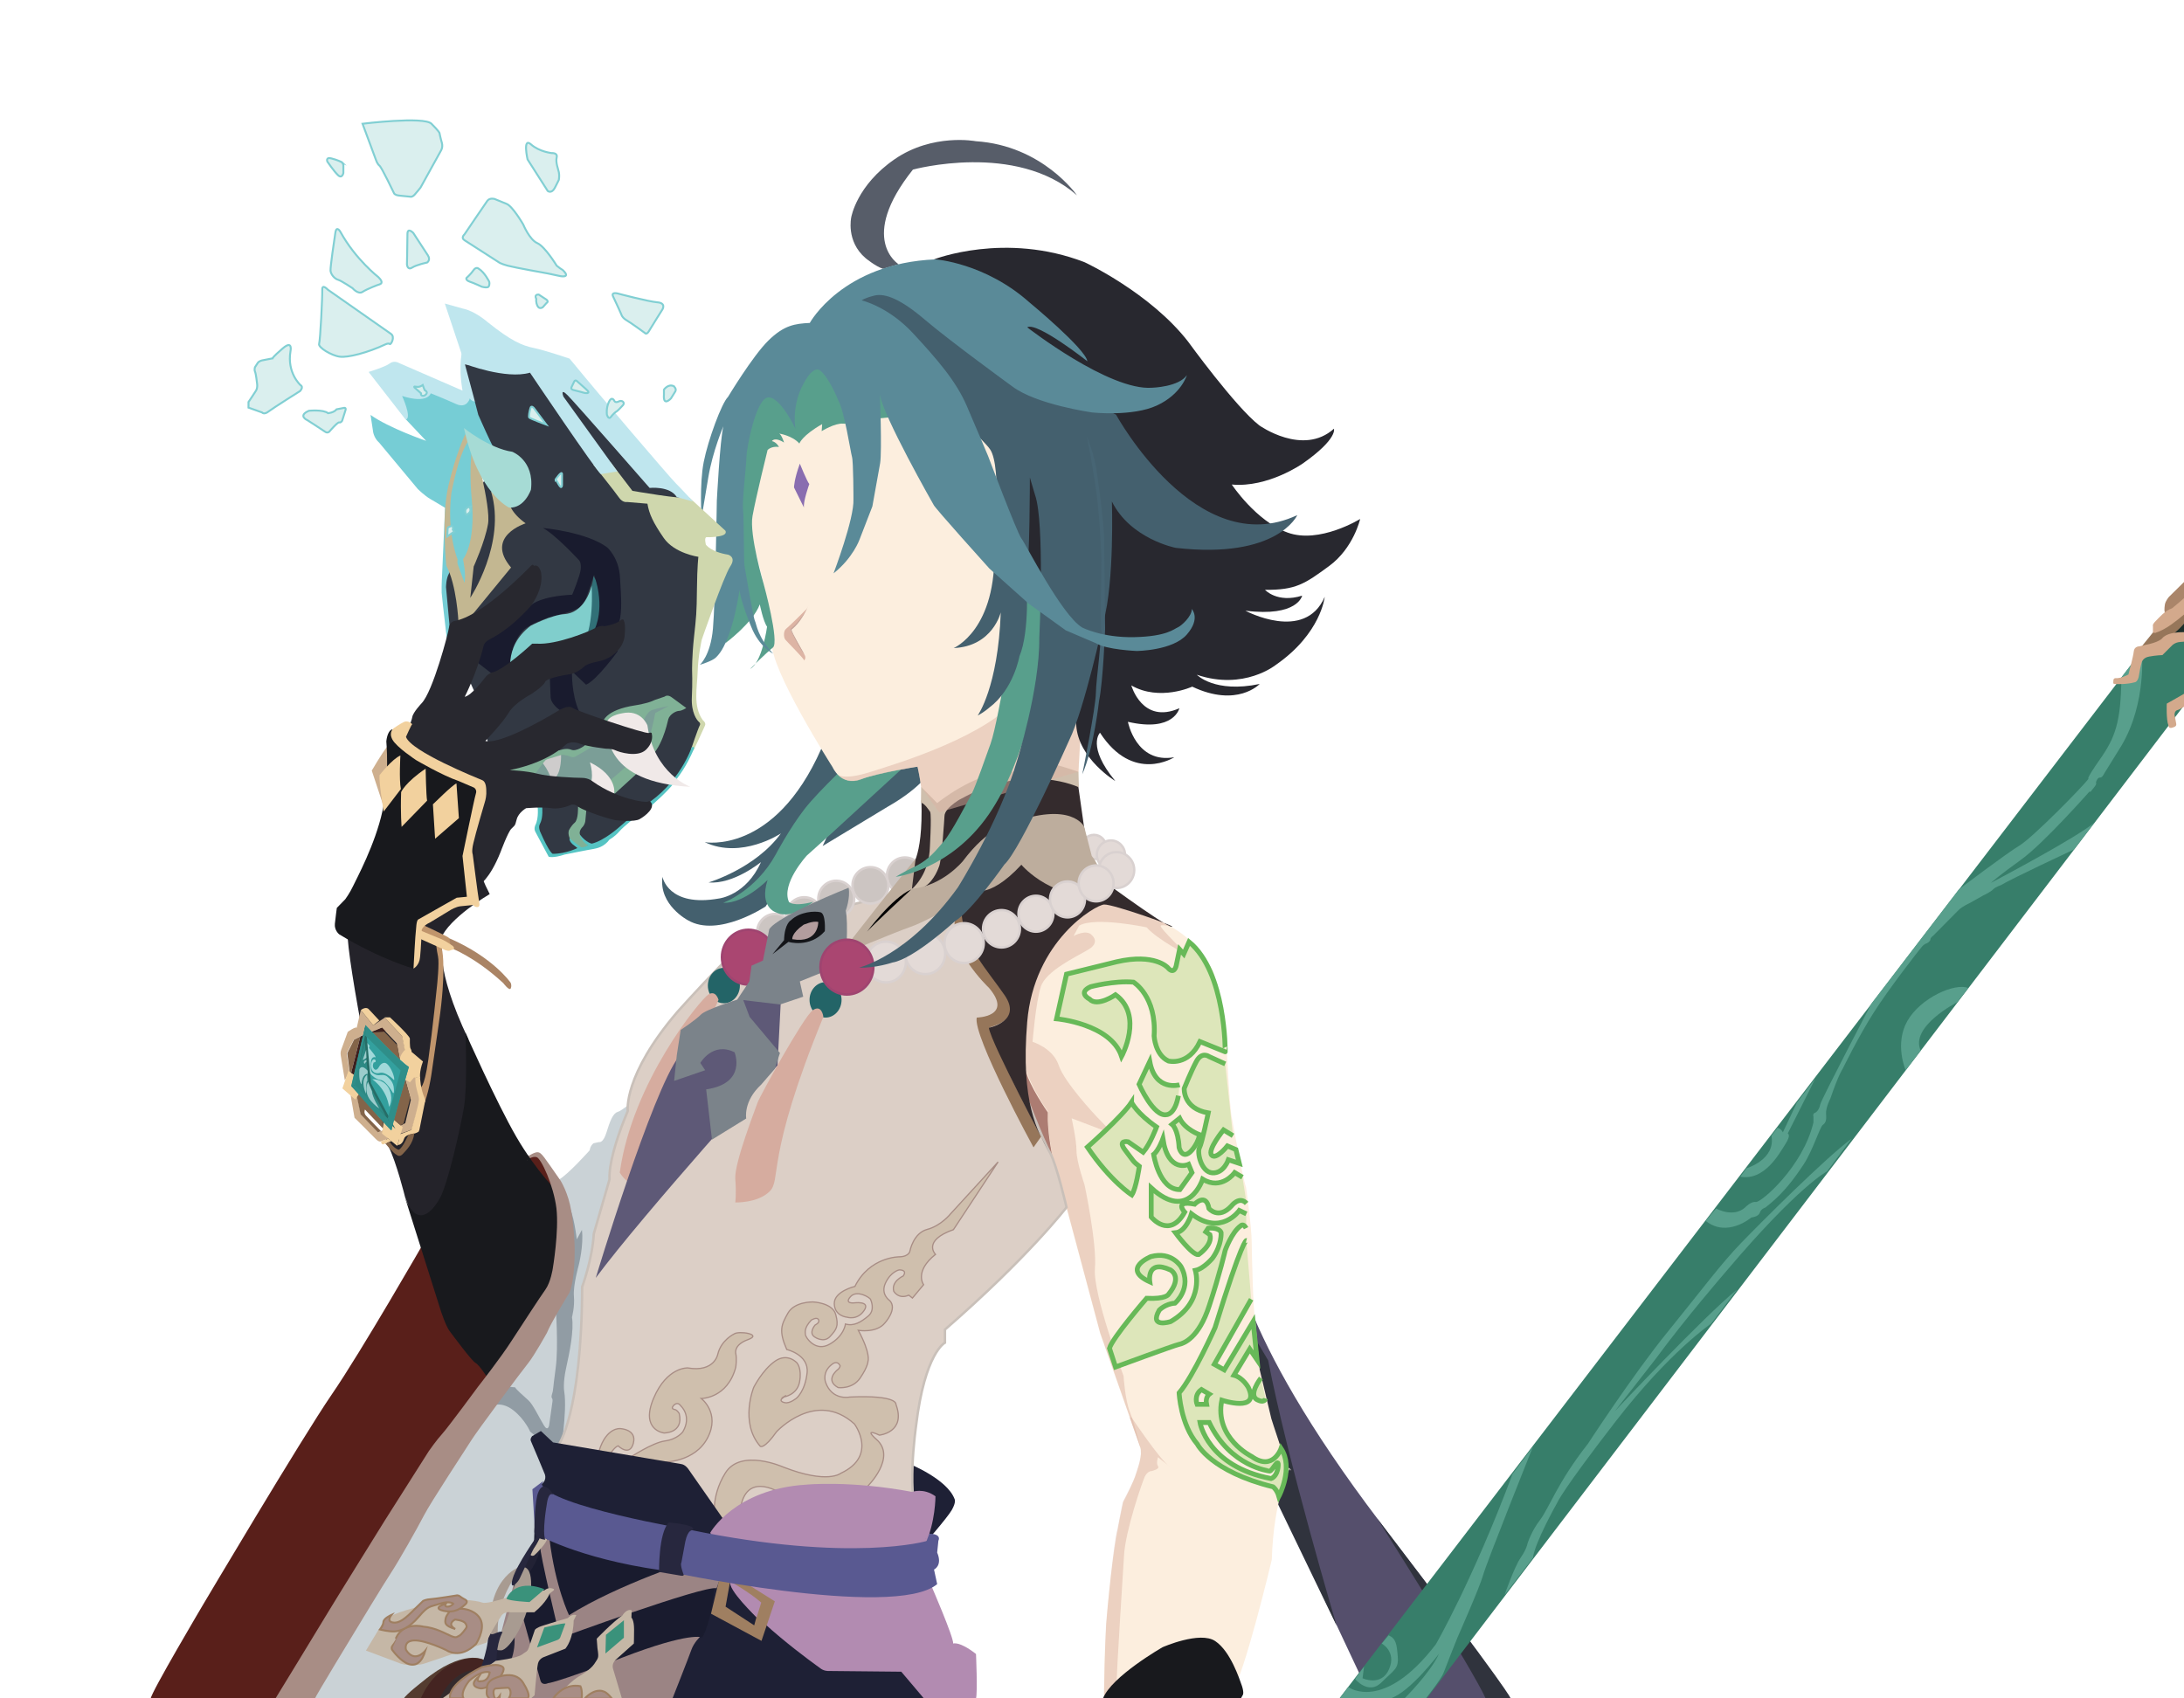 <?xml version="1.0" encoding="utf-8"?>
<!-- Generator: Adobe Illustrator 19.0.0, SVG Export Plug-In . SVG Version: 6.00 Build 0)  -->
<svg version="1.1" id="Layer_1" xmlns="http://www.w3.org/2000/svg" xmlns:xlink="http://www.w3.org/1999/xlink" x="0px" y="0px"
	 viewBox="0 0 900 700" style="enable-background:new 0 0 900 700;" xml:space="preserve">
<style type="text/css">
	.st0{fill:#591F1A;}
	.st1{fill:#24232A;}
	.st2{fill:#18191D;}
	.st3{fill:#CAD2D6;}
	.st4{fill:#543C30;}
	.st5{fill:#442421;}
	.st6{fill:#342B2D;}
	.st7{fill:#919CA4;}
	.st8{fill:#A88D85;}
	.st9{fill:#AC7C72;}
	.st10{fill:#554F6C;}
	.st11{fill:#30333D;}
	.st12{fill:#FCEEDE;}
	.st13{opacity:0.5;fill:#DDB4A4;}
	.st14{fill:#DDE6BA;stroke:#67B958;stroke-width:2;stroke-miterlimit:10;}
	.st15{fill:#FCEEDE;stroke:#67B957;stroke-width:2;stroke-miterlimit:10;}
	.st16{fill:#1E2035;}
	.st17{fill:#DCCFC6;stroke:#C9C0B9;stroke-miterlimit:10;}
	.st18{fill:#CFBFAD;stroke:#A88D85;stroke-width:0.5;stroke-miterlimit:10;}
	.st19{fill:#B28BB1;}
	.st20{fill:#9F7F61;}
	.st21{fill:#9B8484;}
	.st22{fill:#191B2E;}
	.st23{fill:#222235;}
	.st24{fill:#C5B7A6;}
	.st25{fill:#595991;}
	.st26{fill:#A89B91;}
	.st27{fill:#27273E;}
	.st28{fill:#3A927B;}
	.st29{fill:#A88D85;stroke:#9F7F61;stroke-width:0.8;stroke-miterlimit:10;}
	.st30{fill:#96765A;}
	.st31{fill:#CCC5C2;stroke:#D9D1D0;stroke-miterlimit:10;}
	.st32{fill:#236467;}
	.st33{fill:#D6AC9F;}
	.st34{fill:#AA4671;stroke:#9F4470;stroke-miterlimit:10;}
	.st35{fill:#44606E;}
	.st36{fill:#589F8C;}
	.st37{fill:#CFBFAD;}
	.st38{fill:#E3DAD7;stroke:#D9D1D0;stroke-miterlimit:10;}
	.st39{fill:#5E5977;}
	.st40{fill:#7B838A;}
	.st41{fill:#141519;}
	.st42{fill:#B39D9E;}
	.st43{fill:#BDAD9D;}
	.st44{fill:#030303;}
	.st45{fill:#896DB0;}
	.st46{fill:#575D69;}
	.st47{fill:#28282F;}
	.st48{fill:#476574;}
	.st49{fill:#5A8A98;}
	.st50{fill:#DDB4A4;}
	.st51{fill:#C5A49A;}
	.st52{fill:#377E6A;}
	.st53{fill:#1B2E2A;}
	.st54{fill:#AA856A;}
	.st55{fill:#F4E2CD;}
	.st56{fill:#D3A98C;}
	.st57{fill:#CEAF8E;}
	.st58{fill:#C0956C;}
	.st59{fill:#F2D19E;}
	.st60{fill:#836449;}
	.st61{fill:#3D1F1D;}
	.st62{fill:#755A50;}
	.st63{fill:#33A09E;}
	.st64{fill:#A1D9DA;}
	.st65{fill:#2D8984;stroke:#266D67;stroke-miterlimit:10;}
	.st66{fill:#9BCCCC;}
	.st67{fill:#2F8E89;}
	.st68{fill:#BFE6EE;}
	.st69{fill:#323843;}
	.st70{fill:#CFD7AD;}
	.st71{fill:#80B196;}
	.st72{fill:#55C4C3;}
	.st73{fill:#76CDD5;}
	.st74{fill:#C3B791;}
	.st75{fill:#A6DBD5;}
	.st76{fill:#317077;}
	.st77{fill:#80CECC;}
	.st78{fill:#7B9E97;}
	.st79{fill:#CECCCC;}
	.st80{fill:#F0E9E8;}
	.st81{fill:#DAEFEE;stroke:#81CFD3;stroke-width:0.8;stroke-miterlimit:10;}
	.st82{fill:#AA8465;}
</style>
<g id="Xiao">
	<g id="LeftArm">
		<path id="XMLID_254_" class="st0" d="M175.2,511.2c0,0-26.4,46-38.6,63.7C124.4,592.7,83.9,661,83.9,661s-21.8,36.8-21.8,39.1
			l80.6,0l72.8-139.4L175.2,511.2z"/>
		<path id="XMLID_295_" class="st0" d="M228.2,489.2l-8.9-2.8l-1.7-8.9c0,0,3.3-3,5.3-0.2C225,480,228.2,489.2,228.2,489.2z"/>
		<path id="XMLID_296_" class="st1" d="M182.5,388.3c0,0-3.8,9.9,10.5,40l0.8,33l-6.4,34.2l-13,10.7l-4-3.7l-2.1-5.6l-1.4-3.6
			c0,0-3.5-14.2-6.9-21c-3.4-6.8-17.2-77.1-16.8-88.4C143.7,372.6,182.5,388.3,182.5,388.3z"/>
		<path id="XMLID_252_" class="st2" d="M230.1,491.6c0,0-9-8.7-17.3-23c-8.3-14.3-21-43-21-43s0.9,21.7-0.6,30.7s-6.7,31.6-9.8,37.3
			c-3.1,5.7-9.6,13.2-14.6-0.3l14.9,47.1c0,0,2,6.1,3.5,8.1s9.1,12.3,10.7,13.2c1.7,0.9,5,6.2,5,6.2l29.3-37.7L230.1,491.6z"/>
		<path id="XMLID_288_" class="st3" d="M261.6,453.1c0,0-5,4.6-7.1,5.2c-2,0.6-3.2,4-4.6,8.5c-1.4,4.5-3,3.9-3,3.9l-2.3,0.5
			c0,0-1.3,0.8-1.6,2.9c0,0-8.8,9.9-12.7,12.1v44.1l-62.3,88.6l-45,81.4h132.6L261.6,453.1z"/>
		<path id="XMLID_293_" class="st4" d="M199.3,684.1c0,0-8.4-4.9-25.1,8.9c0,0-7.1,5.5-7.8,7.1h30.8L199.3,684.1z"/>
		<path id="XMLID_292_" class="st5" d="M201.6,685.4c0,0-4.6-4.4-14.5,0c-9.9,4.4-13.7,14.7-13.7,14.7h12.1L201.6,685.4z"/>
		<path id="XMLID_289_" class="st6" d="M198.9,688.5l-18.3,12.7C180.6,701.2,186.6,686.2,198.9,688.5z"/>
		<path id="XMLID_285_" class="st7" d="M230.7,600c0,0,3.2-18,1.8-26.6c0,0-0.6-3.3,0.8-9.6s3.3-15.6,2.4-20.9c0,0,1.2-4.4,0.8-8.7
			s2-12.8,2-12.8s2.1-8.2,1.3-14.5l-2.1,3.9c0,0-1.4-11.6-3.5-13.8c-2.1-2.2-5.2,41.6-5.2,41.6s1.2,16.4,0,25.2
			c-1.2,8.8-1,9.3-1.4,10.4c-0.4,1.1-0.3,1.8-0.3,1.8s0.5,0.5,0.4,1.4s-1.4,10-1.4,10s-0.5,2.9-2.2,0c-1.8-2.9-4.5-8.7-6.4-10.3
			c-1.9-1.7-5.3-4.7-5.4-5.3l-5.2-0.5l-4.2,8c0,0,3.9-1.8,8.7,2c4.8,3.8,6.9,8.8,6.9,8.8L230.7,600z"/>
		<path id="XMLID_291_" class="st8" d="M217.1,476.9c0,0,3.1-2.2,4.6-2s2.4,1.8,9.3,11.7c0,0,3.2,5,4.4,12.5
			c1.3,7.5,1.4,14.9,1.4,14.9s0.3,13.1-2.1,18.7c0,0-7.8,12.7-9.3,16.6c0,0-5.2,9.4-7.8,12.6c-2.6,3.2-21,27.9-23.3,31.6
			s-16.6,25.3-19.6,31.1c-3,5.8-10.5,19-13.6,23.7c-3.1,4.7-14.7,23.9-14.7,23.9s-16.4,26.9-16.8,28.2h-16.3c0,0,20.3-33.2,22-36.1
			c1.7-2.9,23.2-37.5,23.2-37.5l18.2-28.7c0,0,3.2-4.6,5.5-7.1c2.3-2.5,14.9-19.6,14.9-19.6s9.2-11.7,13.8-18.9
			c4.7-7.2,11.5-17.7,13.8-20.9s3.1-8.8,3.1-8.8s2.6-15.3,1.5-24.8c-1.2-9.5-6.3-20.6-8.2-21.1s-3.9,1.3-3.9,1.3L217.1,476.9z"/>
	</g>
	<polygon id="XMLID_294_" class="st2" points="217.6,478.4 216.4,477.5 217.5,476.1 218.7,477.7 	"/>
	<g id="Body">
		<g id="Arm_1_">
			<polygon id="Armpit" class="st9" points="422.7,440.5 433.3,459.4 434.6,479.9 420.9,451.5 			"/>
			<path id="XMLID_36_" class="st10" d="M508,512.6c0,0-0.1,34.8,60.8,114.9s53,72.6,53,72.6l-56.7,0.2c0,0-105.7-228.3-124.7-240.1
				l53.7-0.8L508,512.6z"/>
			<path id="XMLID_5_" class="st11" d="M567.5,625.8c0,0,39.7,62.6,44.9,74.6l10.2-0.2C622.7,700.2,622.9,698.2,567.5,625.8z"/>
			<path id="XMLID_37_" class="st11" d="M550.8,670c0,0-20.2-67.9-28.2-109.3l-34.5-58.4l24,87.5L550.8,670z"/>
			<path id="Arm" class="st12" d="M456.1,372.3c0,0,28.9,6.2,36.7,18.4c0,0,8.1,8.6,7.7,12.2c0,0,5.3,16.9,4.8,25.3
				c0,0,1.3,27.4,2.3,32.3c0,0,4.3,24.2,5.9,29c0,0,2.3,16.4,2.3,22.4c0.1,6,0.6,28.9,1.4,31.5l1.9,21.1l4.8,20.2
				c0,0,6.2,19.7,7.6,20.9c1.4,1.3,0-0.4,0-0.4s-6.7,12.7-7.4,37.6c0,0-11.7,49.3-16.6,54.6c-4.9,5.3-52.5,1.8-52.5,1.8
				s-1-39.9,7.9-80c0,0,9-16.2,7-22.6l-16.5-46.9l-13.9-51.9c0,0-8.3-23.1-7.7-39.3c0,0-7.8-11.1-9.2-17.6s0.8-45.9,0.8-45.9
				l18.6-21.3L456.1,372.3z"/>
			<path id="XMLID_531_" class="st13" d="M466.3,584.2c0,0,11.5,17.2,15.5,20.1l-4.6-3.7c0,0-0.9,2.5,0,3.7c0.9,1.2-2.6,2-2.6,2
				s-1.7-0.1-2.9,2.4c-1.1,2.5-7.9,22.1-8.5,32.3s-3.1,47.5-3.1,54.5c0,7,0,4.8,0,4.8l-5.2-0.2c0,0,0.5-24.1,0.9-30.6
				c0.5-6.4,3.1-33.4,4.7-39.2c0,0,2.1-11,2.3-11.4c0.2-0.4,4.5-8.3,5.4-11.8c0,0,2.3-6.4,1.9-8.8c0,0,0.1-0.7-0.1-1.5
				c-0.2-0.7-3.6-10.1-3.6-10.1s-0.9-2.6-0.9-2.6C465.6,584.3,466.3,584.2,466.3,584.2z"/>
			<path id="XMLID_533_" class="st2" d="M511.3,700.1l0.9-1.6c0,0,0.5-0.8-0.4-3.6c-1-2.8-4.7-14.3-11-18.5
				c-6.3-4.3-21.7,2.5-21.7,2.5s-21.2,12.1-24.6,21.2H511.3z"/>
			<path id="XMLID_528_" class="st13" d="M482.8,382c0,0-3.7-1.1-4.5-0.5c-0.8,0.7,11.3,12.3,11.3,12.3s-12.6-6.5-17.1-11.6
				c0,0-21.2-4.5-27.8-0.7l-2.3,4.3c0,0,5.4-3.1,7.7-0.2c0,0,3.3,2.8-1.5,5.7c-4.8,2.9-17.6,8.8-19.7,15.4
				c-2.1,6.6-3.4,22.7-3.4,22.7s8.4,2.5,10.8,9.7s15.6,21.1,15.6,21.1l7,7.3l-17.3-6.6c0,0,2,8.8,2,13.3c0,4.6,3.3,14,3.3,14
				s5.2,24.3,4.3,34.7s11.8,44.2,11.8,44.2s0.6,9.8,2.6,14.8c2,5,4.5,15.1,4.5,15.1l-9.9-28.3l-6.8-19.3l-13.3-49.7
				c0,0-6.8-23-6.7-25c0,0-2.1-11.4-1.5-16.5c0,0-6.7-9.3-9.2-17.8c-2.4-8.4-3-11.2-3-11.2l4.8-34.1l13.3-14.2l14.2-11l18.3,5.4
				L482.8,382z"/>
			<path id="XMLID_136_" class="st14" d="M490,388.2l-2.2,5l-1.7-1.9l-1.4,6.7c0,0-0.8,4-3.5,0.8c0,0-5.3-6-21-2.4l-20.7,5.1
				l-4.1,18.4c0,0,22.3,2,26.8,15.5c0,0,9.2-16.9-2.5-25.4c0,0-7.5,5.2-10.7,1.8c0,0-5.1-2.6,0.4-5.1c0,0,9.7-2.6,17.7-1.9
				c0,0,9.6,5.8,8.5,22.2c0,0,0.4,7.8,5.9,10.3c0,0,8.2,2.2,13-8l10.4,4.2C504.9,433.5,505.2,400.7,490,388.2z"/>
			<path id="XMLID_129_" class="st14" d="M504.9,438.5l-6.6-3c0,0-3-2.3-5.3,2s-5,11.1-5,11.1s-0.6,8.3,9.9,10.1
				c0,0-2.6,12.5-3.6,14.3c-1.1,1.8,0.6,10.1,5.3,10.4c4.7,0.3,6.6-5.4,6.6-5.4l4.5,1.5l-1.4-5.7l-3.5-1.5c0,0-4.7,5.9-6.5,3.8
				c-1.9-2.1,4.9-10.4,4.9-10.4l3.9,2.4"/>
			<path id="XMLID_137_" class="st14" d="M486.1,447.1c0,0-10,3-12.3-9.6l-4.4,9.4c0,0,6,13.7,11.4,12.5c0,0,3.4,0,4.8-7.8"/>
			<path id="XMLID_138_" class="st14" d="M494.4,467.7c0,0-6-2.1-8.3-6.8l-3.1,2.5c0,0,2.5,1.9,2.9,9.6c0,0,1.1,4.6,4.3,2
				C490.2,475,493.2,472.6,494.4,467.7z"/>
			<path id="XMLID_146_" class="st14" d="M476.6,464.5c0,0-2.6,7-5.5,10.4l-6.2-4.3c0,0-4.7-1-1.1,3.6c3.6,4.7,3,4.4,5.7,6.5
				c0,0-1.3,9.1-3.1,11.8c0,0-8.7-5.5-18.3-19.7c0,0,14.3-12.6,18.2-18.5C466.3,454.4,468.5,458.9,476.6,464.5z"/>
			<path id="XMLID_140_" class="st14" d="M489.8,479.9c0,0-8.3,3.9-10.6-10.5c0,0-1.8,4.9-3.8,6.4c0,0,2.2,14.6,10.8,14.5l5-7
				L489.8,479.9z"/>
			<path id="XMLID_156_" class="st14" d="M512,485.2l-3.2-1.9c0,0-5.4,7.5-13.2,2.7c0,0-5.7,17.9-21.2,3.6v12c0,0,7.5,9.3,13.8-2
				c0,0-4.7-5,4.1-3.3c0,0,4.7-4.9,5.9,1.8c0,0,3.9,4.7,9.2-1c0,0,3.3-4.4,6.3-1.1"/>
			<path id="XMLID_149_" class="st14" d="M513.6,500.3l-2.9-1.4c0,0-7.5,10.8-19.7,1.4c0,0-2.2,7.4-6.6,7.8c0,0,6.9,9.4,9.5,9
				c0,0,5.9-4,4.7-8.2l-1.7-1.2l1-1.5c0,0,4.4-0.5,5.3,1.8c0,0,0.4,5-3.5,10.5c0,0-3.6,4.4-7.1,5.1c0,0,4,12.9-10.2,21.1
				c0,0-9,2.9-4.7-4.7c0,0,2.4-2.6,6.5-2.9c0,0,7.3-6.2,2.5-15c0,0-3.8-6.5-12.4-4.2c0,0-12.4,5-0.5,10.4c0,0-1.5-9.5,8.5-4.9
				c0,0,5.3,2.7-0.8,10.1c0,0-1,2-9,1.6c0,0-14.2,16.4-15.3,20.6l2.5,7.7c0,0,24.2-8.9,26.1-9.3c2-0.4,8.2-2.6,12.5-15.9
				c4.4-13.3,6.6-22.9,6.6-22.9s2.7-7.5,6.4-10.1c0,0,1.1-1.2,2.2,1"/>
			<path id="XMLID_158_" class="st14" d="M519.6,568c0,0-5.8,7.4-1.1,9.1c0,0,2.5,1.3,3-0.7"/>
			<path id="XMLID_6_" class="st14" d="M513.6,511.3c0,0-1.7-0.5-12.9,35.9c0,0-8.9,20-14.8,26.9c0,0,0.6,13,7.5,21.1
				c0,0,5.6,11.3,31.2,17.6c0,0,1.6,1.1,2.4,3.9c0,0,6.2-11.7,0.9-19.7c0,0-3.3,9.6-12.1,3.3c0,0-15.5-7.6-12.3-23.2
				c0,0,16,5.3,10.9-5.3c0,0-2.2-4-5.9-5l6.5-10.8l3,4.4l-1.6-15.7l-11.9,19.9l-4.1-2.3l15.2-26.8"/>
			<path id="XMLID_166_" class="st15" d="M498.3,586.3h-3.8c0,0,3,18.1,29.3,23.1c0,0,2.5-0.7,2.9-5c0.4-4.3-2.5,2.1-3.5,1.9
				C523.2,606.3,507,604.6,498.3,586.3z"/>
			<path id="XMLID_152_" class="st15" d="M498.3,574.6c0,0-1.7,1.3-1.1,4.2h-3.9c0,0-1.5-3.7,1.8-6.1L498.3,574.6z"/>
		</g>
		<g id="Torso">
			<path id="XMLID_27_" class="st16" d="M374.4,603.2c0,0,15.9,6.3,19,14.7c0,0,0.7,1.2-1.2,4.5s-12,14.8-12,14.8l-8.4-28.9
				L374.4,603.2z"/>
			<path id="XMLID_134_" class="st17" d="M439.5,497.6c0,0-15.6,20.4-50.1,50.4v5.4c0,0-8.3,4.1-11.9,34.2c0,0-4.5,31.1,1.7,39.8
				c6.2,8.7-135.6-4.1-135.6-4.1l-13.5-27.6c0,0,9.6-12.9,9.8-65.3c0,0,4.2-11.4,4.8-21.9l6.5-22.5c0,0-1.1-7.6,7.5-28.1
				c0,0-2-14.6,20.5-40.9c0,0,32.6-36.5,38.2-36.6c5.6-0.1,62.6-14.9,62.6-14.9l41.8,40.2l-0.4,42.5c0,0,8.5,22.3,11.4,27.1
				C435.5,480.3,439.5,497.6,439.5,497.6z"/>
			<path id="XMLID_176_" class="st18" d="M305.1,631.7c0,0-4-27.1,16.1-16.7c20.1,10.4,36.3-2.4,36.3-2.4s12.2-12,3.6-19.4
				c0,0-5.7-4.9,1.3-1.7c0,0,11.1-1.1,6.8-12.7c0,0,0.9-3.9-19-3c0,0-7.3,1.6-10-6.1c0,0-1.6-4.3,2.8-7.5c0,0,2-1.7,3.2,0.7
				c0,0,0,0.9-1.1,1.7c0,0-5.4,4.2,0.3,7.3c0,0,5.9,0.8,9.1-4c3.2-4.7,3.2-6.9,3.2-6.9s1.2-3-4-12.7c0,0,7.5,1.3,11-3.1
				c0,0,5.2-5.7,2-9.1c0,0-4-2.6-1.8-7.3c2.2-4.7,5.6-5.4,5.6-5.4s3.6-0.2,1.7,2.5c0,0-5,2.2-3.9,6.3c0,0,2,3.5,6.2,1.6l1.5,1.2
				l4.6-5.5c0,0-4-5.4,4.9-12.5c0,0-5.6-5.6,7.4-10.2l18.4-27.9l-19.6,21.4c0,0-3.9,4.9-9.6,6.4c-5.7,1.5-7.1,8.8-7.1,8.8
				s-0.2,2.4-4.4,2.5c0,0-12.2-0.1-18.3,12.2c0,0-8.6,2-8.5,7.1c0.1,5.2,5.3,5.6,5.3,5.6s4.2,1.4,7-2.8c2.8-4.1-4.3-3.1-4.3-3.1
				s-4,0.4-1.3-2.6s8.4,0.6,8.3,1.3c0,0,2,4.2-1,6.7s-5.9,4.3-9.4,3.3c0,0-0.5,4.9-6.5,8.3c-5.9,3.4-9.9-2.8-10-3.9s-0.5-2.9,2.4-6
				c0,0,2.3-1.5,3-0.2c0.7,1.3-1.4,2.2-1.4,2.2s-2.9,3.3-0.1,5c0,0,3.7,2.6,6.3-0.3c2.6-2.9,3.6-4.2,2.3-9c-1.3-4.9-9.4-5.2-9.4-5.2
				s-7.6-0.2-10.3,4.6s-3.9,7.2-0.5,15c0,0,9.2,2.1,8.4,9.6c-0.8,7.5-4.3,10.4-4.3,10.4s-2.8,2.4-4.9,1.9c0,0-3-0.5-0.6-2.1
				c2.4-1.7,0-0.2,0-0.2s5.7-0.7,6.7-6.3c1-5.6-1.1-7.8-1.1-7.8s-3.8-4.3-9-0.7s-8.8,10.8-8.8,10.8s-5.9,14.5,2.7,24.3
				c0,0,1.5,1.4,6.7-6c0,0,16.2-17.6,32.1-3.2c0,0,9.8,13.1-5.6,20.3c0,0-5.3,4.6-23.6-2.5c0,0-17.6-7.9-24,2.4
				c-6.4,10.3-4.2,19.5-4.2,19.5L305.1,631.7z"/>
			<path id="XMLID_26_" class="st18" d="M266.3,614.5c0,0-2.1-9.7,7.2-11.9c0,0,12.8,0.2,18.1-10s-2.6-16.2-2.6-16.2
				s10.8,0,14.2-12.9c0,0,0.5-3.3,0-5.7c0,0-1-3.5,5.1-5.7c6.1-2.2-3.9-3.7-5.8-2.3c0,0-5.3,2.5-6.7,8.3c0,0-1.3,7.6-12.4,5.7
				c0,0-8.6-0.5-14.1,12.6c-5.5,13.1,4.3,14.2,4.3,14.2s8.2,0.2,6.3-8c0,0-0.9-1.6-2-1.7c0,0-1.5-0.2-0.5-1.4c0,0,1.6-2.3,3.2,0
				c0,0,4.6,4.1,0.8,10.6c0,0-2.2,3.1-7.4,3.8s-14.5,6.9-14.5,6.9l-8.2-1.3c0,0,1.8-3,3.4-3.6c0,0,4.8,4.7,6.3-1.1
				c1.5-5.8-5.5-6-5.5-6s-5.6-0.6-8.6,9.1c-3,9.6,1,12,1,12L266.3,614.5z"/>
		</g>
		<g id="Below">
			<path id="XMLID_28_" class="st16" d="M393.3,700.2l-94.2-72.6l-15.5-22.2c0,0-1.2-1.8-3-2l-52.7-8.9l-5-4.7l-3.6,2.1
				c0,0-1,1.1-0.5,2.1s5.5,13.1,5.5,13.1s1.5,2.6-1.1,4.6s-3.1,23-3.1,23l-18,65.6H393.3z"/>
			<path id="XMLID_165_" class="st19" d="M385.5,616.7c0,0,0,10.8-4.2,19.6l2.5,17.3c0,0,9.2,21.2,9,23.8c0,0,2.5-1.1,9.4,4.3
				c0,0,0.7,15.7,0,18.4h-21.4l-9.4-11.1l-30.1-0.3c0,0-1.9,0.1-3.5-1.3c0,0-31.3-22.1-37.1-35.1l-8-20.6c0,0,10-18,39.6-19.8
				c0,0,18-1.8,43.6,3C375.9,614.9,380.5,613.1,385.5,616.7z"/>
			<polygon id="XMLID_24_" class="st20" points="297.5,646.3 319.3,660 313.8,676.3 293,665.1 			"/>
			<path id="XMLID_30_" class="st16" d="M310.8,669.9l-11.8-7.7l1.8-10c0,0,3.2,6.1,10.9,14.4L310.8,669.9z"/>
			<path id="XMLID_29_" class="st19" d="M311.8,666.6c0,0-12.3-11.7-10.8-14.8c0,0,7.9,4.5,12.7,8.7L311.8,666.6z"/>
			<path id="XMLID_183_" class="st21" d="M288.4,674.7c0,0-2.5,2.4-3.5,5.3c-1,2.9-7.8,20.1-7.8,20.1h-77.5l12.2-47.6L288.4,674.7z"
				/>
			<path id="XMLID_201_" class="st22" d="M294.4,654.7c0,0-1.1,13.3-5,20.2c0,0-4.7-2.6-33,8.3c-28.4,10.8-30.5,10.5-30.5,10.5
				s-2.5,1.3-3.2-1.1c-0.7-2.4-11.1-40-11.1-40l11.1-20.4l71.7,19.7V654.7z"/>
			<path id="XMLID_25_" class="st21" d="M286.9,642.6c0,0-32.3,10.4-52.4,23.1c0,0-5.6-11.3-8.1-31.6c0,0-3.4,1-3.8,3
				c-0.5,2.1,8.2,38,8.2,38s59-21.7,64.5-20.5c0,0,3.9-9.5,1.1-14.1S286.9,642.6,286.9,642.6z"/>
			<path id="XMLID_214_" class="st23" d="M223.7,634.5c0,0-2.3,14.5-11.3,18.2l9-19.8L223.7,634.5z"/>
			<path id="XMLID_225_" class="st24" d="M222.9,632.9c0,0-2,4.6-3.7,6.1s-0.2,2.8,1,2c1.1-0.9,5-5,5.3-6.8L222.9,632.9z"/>
			<path id="XMLID_168_" class="st25" d="M382,635.1c0,0-30.7,9.2-97.8-4.6c0,0-57.9-9.8-60.9-18.7l0.6-1.4l-4.5,3.4l1.1,18.2
				c0,0,17.2,10.3,52.1,15.2c0,0,95.9,20.6,113.6,5.7l-1.3-6c0,0,3.6-1.6,1.3-7l0.5-4.9c0,0,1.1-1.9-1.5-2.6c0,0-5.5-1.5-3.4,2.4
				C383.9,638.7,382,635.1,382,635.1z"/>
			<path id="XMLID_34_" class="st23" d="M211.8,671.6c0,0,1.5,8.9-2.4,15c-3.9,6.2-9.2,2.1-9.2,2.1l2.7-12.3
				C203,676.4,207.8,675.2,211.8,671.6z"/>
			<path id="XMLID_31_" class="st26" d="M214.1,645.8c0,0-14.8,4.7-11.9,31.4l3.4,0.2c0,0-3.1-12.5,6.1-26.8L214.1,645.8z"/>
			<path id="XMLID_32_" class="st26" d="M212.3,651.4c0,0-1.2,17.3-8,24.2l-1.1,2.6c0,0-0.2,2.1,3.3,2s11.6-13.1,12.3-24.8
				c0.8-11.7-4.2-9.3-4.2-9.3L212.3,651.4z"/>
			<path id="XMLID_33_" class="st27" d="M207.1,672.7c0,0-2.5,4.1-2.5,12.2s-7.1,4.5-7.1,4.5s4.9-13,3.3-16.7c0,0,0.8-0.1,1.5,0.7
				C203,674.2,206,671.8,207.1,672.7z"/>
			<polygon id="XMLID_169_" class="st19" points="383.1,631.7 381.8,635.2 380.5,632.2 			"/>
			<path id="XMLID_167_" class="st27" d="M285.4,630.7c0,0-1.9-0.5-3,4.7l-1.6,8.6c0,0-0.7,0.5,0.8,4.7c0,0,0.9,1.2-1.7,0.6
				l-8.3-1.4c0,0-0.3-16,4-20.4C275.5,627.5,287.7,628.4,285.4,630.7z"/>
			<path id="XMLID_221_" class="st27" d="M222.4,633.5l-1-0.5c0,0-8.4,11.8-10.1,17.5c-1.7,5.7,2.2,1.7,2.9,0
				C215,648.7,221.7,634.1,222.4,633.5z"/>
			<path id="XMLID_175_" class="st27" d="M227.9,616.1c0,0-1.9-2-2.7,4.7c0,0-1.8,10.5-0.5,13.8c0,0-4.6-0.2-4.5-3.7s0-0.5,0-0.5
				s0.1-12.3,1.7-15.5c0,0,1.2-3.5,3.6-1.7C225.6,613.2,227.3,614.4,227.9,616.1z"/>
			<g id="idk">
				<path id="XMLID_173_" class="st24" d="M260.3,663.7l-0.1,3c0,0,1.1,0.9,1.1,4.9c0,4.1-0.1,5.8-0.1,5.8l-7.5,6.7
					c0,0-1.7,1.5-1.1,3.6c0.6,2.1,3.7,12.4,3.7,12.4H229c0,0,4.6-6,9.3-9c0,0,4.9-2.7,6.6-5.3c1.6-2.6,2-2.1,1.3-6.5l-0.3-3.9
					c0,0,6.5-6.8,10.7-9.7C256.5,665.8,258.2,662.9,260.3,663.7z"/>
				<polygon id="XMLID_202_" class="st28" points="257.1,667.9 257.1,675 249.5,681.5 249.7,673.8 257.1,667.8 				"/>
				<path id="XMLID_203_" class="st29" d="M252.2,700.1c0,0-2.1-2.7-3.6-3c0,0-3.3-1.6-7.7,3H252.2z"/>
				<path id="XMLID_204_" class="st29" d="M239.7,700.1c0,0,0.4-3.2-0.5-5.1c0,0-6.4-1.8-11.3,5.1H239.7z"/>
			</g>
			<g id="idk2">
				<path id="XMLID_174_" class="st24" d="M237.5,665.7l-1.1,2.2c0,0,0.1,7.1-3.4,11.6l-8.7,3.4c0,0-2.1,0.6-2.6,2.7
					s-1.4,13.1-1.4,13.1l-1.7,1.5H182l22.3-15.7c0,0,8.9-1,11-2.7c2.2-1.7,2-0.5,3.5-5.3l1.6-4.7c0,0,0.2-0.5,1.7-1.2
					c1.5-0.7,11.9-3.7,11.9-3.7S235.6,665,237.5,665.7z"/>
				<path id="XMLID_206_" class="st28" d="M233,669.1l-2.1,5.7c0,0-0.2,0.8-1.4,1.2l-8.2,3l3-8.2C224.4,670.8,231.2,669,233,669.1z"
					/>
				<path id="XMLID_209_" class="st29" d="M185.5,700.1c0,0-2.1-5.4,13.1-13c0,0,4.4-1.2,6.7-0.8c2.3,0.5,3.2,1.2,0.9,4.7
					c0,0-3.6,4.7-8,4.9c0,0-6.1-0.6-0.8-5c0,0-1.7,2.6,0.9,2c0,0,2.8,0.3,3.5-3.6c0,0-2.7-1.5-8.4,3.4c0,0-3.9,4.5-2.4,7.3H185.5z"
					/>
				<path id="XMLID_212_" class="st29" d="M217.2,700.1c0,0,2.2-0.4-1.6-6.5c-3.8-6.1-12.4-1.6-12.4-1.6s-2.5,1.2-2.5,3.4
					c-0.1,2.2-0.6,3.1,0.9,4.6c0,0,4,3.7,4.4-1.1c0,0-2,3-2.5-0.3c0,0-0.7-2.7,1.1-2.7c0,0,4-0.3,4.7-0.3c0.7,0,1.9,1.9,0.4,4.4
					H217.2z"/>
			</g>
			<g id="idk3">
				<path id="XMLID_215_" class="st24" d="M227.5,656l-1,0.8c0,0-1.2,3.5-6.3,7.7h-9.9c0,0-2.7-0.5-3.9,1.8c0,0-4.7,7-5.9,10.7
					l-25.8,8.7c0,0-4.6,1.4-9.5,0l-14.4-5.4l7.3-12.1c0,0,1.1-2.1,9.4-4.6c8.3-2.5,20.2-4.4,20.2-4.4s8.2,0.2,11,1.3
					c2.7,1.1,18.7-5,18.7-5h6.9c0,0,1.5-1.4,3.3-0.8C229.3,655,227.5,656,227.5,656z"/>
				<path id="XMLID_218_" class="st28" d="M224.4,655l-6.2,5.3c0,0-8.3-0.4-9.5-1.4C208.7,658.9,211.8,650.2,224.4,655z"/>
				<path id="XMLID_220_" class="st29" d="M196.2,677.5c0,0,3.6-5.6,2-9.6c-1.6-4-6.6-4.7-6.6-4.7s-3.6-0.7-6.1,0.8
					c0,0-1.7,1.8-1.9,3.3c-0.2,1.5-0.6,2.7,4,4.1c0,0-3.7-1.8-0.1-3.9c0,0,3.5,0.3,4.3,1.6c0.9,1.3,0.3,1.9,0.3,1.9
					s-1.8,2.7-2.9,3.2c-1.1,0.5-1.1,1-3.3,0.1c-2.2-0.9-6.2-3.4-11.6-3.9c0,0-8-2.1-11.1,4.7c-3.2,6.8-1.6,3.4-1.6,3.4
					s-0.5,0.8,0.1,1.6s3.5,4.6,6.6,5.7c3.2,1.1,5.6-0.8,7-5.5c0,0-4.3,5.5-8-0.3c0,0-1.2-3.8,3.5-3.9c4.7-0.1,13.1,4,13.1,4
					S189.5,684.2,196.2,677.5z"/>
				<path id="XMLID_222_" class="st29" d="M183.7,661c0,0-0.8,1.2,0.7,1.2c1.4,0,2.4-1.2,2.4-1.2s-1.4-1.4-5.6,0s-4.6,0.6-8.6,5.3
					c-4,4.7-7.6,6-10.1,6.1c-2.5,0.1-5.9-0.8-5.9-0.8s1.4-1.7,1.4-3.1c0.1-1.5,3.3-2.9,3.3-2.9s-2.2,2.6,0.5,3.1
					c2.7,0.5,5.2-1.5,9.5-5.9l3.1-3c0,0,1.2-0.6,3.1-0.7c1.9-0.1,10.5-1.5,10.5-1.5s0.7-0.3,1.6,0.4s2.1,1.3,2.1,1.3s1.5,0.7,0,2
					c-1.5,1.3-3.9,3.7-8.9,2.6C177.6,662.7,183.7,661,183.7,661z"/>
			</g>
		</g>
		<path id="XMLID_131_" class="st30" d="M429,468.5l-3.1,4.4c0,0-25.1-46-23.4-53.5c0,0,15.2-0.3,5-12.3c0,0-18.5-17.3-13.2-31.1
			l3.1-2.6l-0.9,3.3c0,0,1.7,13.4,6.9,18.4c0,0,7.5,10.4,9.3,12.9c1.8,2.5,6.4,7.6,2,12c0,0-1.4,1.8-7,3.5c0,0,5.8,14,6.9,16.3
			C415.6,442.4,429,468.5,429,468.5z"/>
		<path id="XMLID_128_" class="st6" d="M449.4,359.2c0,0,30.6,22.7,33.5,22.8c2.9,0.2-24.3-9.4-27.9-9.2
			c-3.6,0.2-28.9,14.9-31.7,48.4s4.4,45.2,8.7,53.1c0,0-23.8-44.8-24.5-50.7c0,0,13.9-2.7,6.5-13.4c-7.4-10.7-16.1-19.7-17.6-32.3
			c-1.5-12.6-1.7-17.3-1.7-17.3l22.7-10.3L449.4,359.2z"/>
		<g id="Necklace2">
			<ellipse id="XMLID_22_" class="st31" cx="372.9" cy="360.9" rx="7.4" ry="7.5"/>
			<ellipse id="XMLID_23_" class="st31" cx="358.7" cy="364.9" rx="7.4" ry="7.5"/>
			<ellipse id="XMLID_58_" class="st31" cx="344.6" cy="370.5" rx="7.4" ry="7.5"/>
			<ellipse id="XMLID_109_" class="st31" cx="331.4" cy="377.3" rx="7.4" ry="7.5"/>
			<ellipse id="XMLID_113_" class="st31" cx="319.4" cy="384.2" rx="7.4" ry="7.5"/>
			<ellipse id="XMLID_121_" class="st32" cx="298.3" cy="406.2" rx="6.6" ry="7.3"/>
			<path id="XMLID_123_" class="st33" d="M296.1,412.1c0,0-1.1-4.2-4.2-2.2c-3.2,2-31.4,36.1-36.5,73.4c0,0,2.9,4.7,5.1,4.1
				S296.1,412.1,296.1,412.1z"/>
			<ellipse id="XMLID_117_" class="st34" cx="308.4" cy="394.5" rx="10.9" ry="11.3"/>
		</g>
		<path id="XMLID_4_" class="st35" d="M384.3,316.5c0,0-3.5,7.5-18.5,16L339,348.7l5-10.8c0,0-25.8,30.8-28.5,35.7
			c0,0-19.5,13-32,5.7c0,0-12.1-6.3-10.5-17.9c0,0,2.3,12.7,23.4,8.9c0,0,11.1-1.3,17.2-15c0,0-11.3,9.3-21.6,8.4
			c0,0,19.3-5.7,29.8-20.2c0,0-16.2,10.8-31.4,3.6c0,0,28.6,5.4,48-38.4l15.9-5.9L384.3,316.5z"/>
		<path id="XMLID_11_" class="st36" d="M375.3,313.5l-32,29.4l-10.8,9.7c0,0-10.7,11.6-7.4,19.1c0,0,1.5,2.2,10,0
			c0,0-8.7,7.6-15.2,4.4c0,0-7.2-2-3.6-13.4c0,0-9.6,9.8-18.3,9.4c0,0,13.3-4.8,21.6-19.8c0,0,5.7-10.8,11.9-18.8
			c6.2-8,21.7-22.3,21.7-22.3L375.3,313.5z"/>
		<path id="XMLID_8_" class="st12" d="M451.1,214.2L390.7,158l-60.4,12l-15.6,14.4c0,0-6.8,21.6-5.8,34.2c0,0,10.4,35.4,9.2,46
			c-1.2,10.6,25,51.6,25,51.6s3.4,8,11.6,5s23.4-5.2,23.4-5.2s2.9,12.2,1.9,20.4c-1,8.2,63.6-2.6,63.6-2.6l4.2-76.6L451.1,214.2z"/>
		<path id="XMLID_15_" class="st6" d="M443.9,320.9l3.8,26.8l-75.8,22.4l3-12c0,0,5.6-3.4,4.8-28.2c0,0,3.6,0,6.2,5.4
			C385.9,335.3,409.1,313.9,443.9,320.9z"/>
		<path id="XMLID_13_" class="st37" d="M379.6,324.3l6.6,6.7c0,0,15-12.2,27.8-12.6s4.3-9.4,30.4-0.3l0.2,6.4
			c0,0-20.7-10.1-46.8,3.8s-0.2,0-0.2,0s-8.5,4.3-8.4,8.2c0,0-1.1,18.6-2.3,20.8c0,0-1.9,5.7-5.7,8c-3.7,2.3-5.5,1.2-5.5,1.2
			s6.5-5.2,7.4-15.7c0,0,0.9-14.6,0.2-16.2c0,0-2.5-3.9-3.8-3.7L379.6,324.3z"/>
		<g id="Necklace">
			<ellipse id="XMLID_16_" class="st38" cx="450.8" cy="349.1" rx="5" ry="5"/>
			<ellipse id="XMLID_18_" class="st38" cx="457.8" cy="352.3" rx="5.8" ry="5.9"/>
			<ellipse id="XMLID_19_" class="st38" cx="460.1" cy="358.6" rx="7.3" ry="7.4"/>
			<ellipse id="XMLID_54_" class="st38" cx="426.9" cy="376.6" rx="7.2" ry="7.4"/>
			<ellipse id="XMLID_71_" class="st38" cx="412.7" cy="382.8" rx="7.6" ry="7.7"/>
			<ellipse id="XMLID_72_" class="st38" cx="397.3" cy="388.7" rx="8.1" ry="8.2"/>
			<ellipse id="XMLID_73_" class="st38" cx="381.3" cy="393.1" rx="8.2" ry="8.4"/>
			<ellipse id="XMLID_79_" class="st32" cx="340.2" cy="412.1" rx="6.6" ry="7.3"/>
			<path id="XMLID_83_" class="st33" d="M339.3,419.1c0,0-0.6-5.4-4.4-2.7c-3.8,2.7-21.9,35.6-22.7,38c-0.8,2.4-9.6,24.8-9.2,31.4
				c0.5,6.6,0,9.8,0,9.8s9.2,0.3,14.1-4.5C322.2,486.2,315.2,477.8,339.3,419.1z"/>
			<ellipse id="XMLID_74_" class="st38" cx="365.1" cy="396.5" rx="8.2" ry="8.4"/>
		</g>
		<g id="XMLID_127_">
			<path id="XMLID_122_" class="st39" d="M321.8,411.9l-1.4,27.2c0,0-54.5,60.2-74.9,87.6c0,0,23.3-77.2,34.3-91.3
				c11-14.1,30.6-28.2,30.6-28.2L321.8,411.9z"/>
			<path id="XMLID_124_" class="st40" d="M348.5,396.9c0,0,1.2-17.3,0-21.5c0,0,2-5.3,1.2-9.5c0,0-29.3,11.6-32.7,17.1l-2.6,12.9
				l-4.7,2.1l-0.9,6.5l-5,7.5c0,0-13.1,4.1-15,6.2c-2,2.1-8.3,6.3-8.3,6.3l-1.6,10.4l-1.1,10.6l12.8-4.4l-2-3c0,0,5.1-8.9,14.1-4.4
				c0,0,5.3,12.8-11.7,15.3l2.4,20.7l14.1-8.7c0,0-1.3-7.1,6.2-14l5.6-6.5l2.1-6.5l-12.5-14.9l-2.6-6.9l15.2,1.8l9.5-3.2l-1.4-6.3
				L348.5,396.9z"/>
			<path id="XMLID_125_" class="st41" d="M318.3,393.3l6.6-5.1c0,0,8.7,2.7,15-4.4c0,0,0.5-7.2-1.8-7.8s-8.4-0.3-12.2,3.3
				c0,0-2.6,1.3-2.8,8.2L318.3,393.3z"/>
			<path id="XMLID_126_" class="st42" d="M337.2,380c0,0,0.2,9-10.7,7.1c0,0-0.5-2.4,4.7-6C331.2,381.2,334.8,379.4,337.2,380z"/>
		</g>
		<path id="XMLID_14_" class="st43" d="M456.1,368c0,0-2-10.2-6.2-15.2l-3.1-12c0,0-5-11.1-31.1-1.2c0,0-8.6,1.5-18.9,15.3
			c0,0-8.4,10.3-21,11.4l1.5-12.4c0,0-29.6,36.9-31.1,39.8c0,0,23.7-9.9,28.8-11.6s21.3-9.8,25.2-15.6c0,0,6.6,5.1,20.7-10.1
			C421,356.6,435.1,372.9,456.1,368z"/>
		<ellipse id="XMLID_78_" class="st34" cx="349" cy="398.6" rx="10.9" ry="11.3"/>
		<ellipse id="XMLID_21_" class="st38" cx="439.9" cy="370.7" rx="7.2" ry="7.4"/>
		<ellipse id="XMLID_20_" class="st38" cx="451.7" cy="364.1" rx="7.2" ry="7.4"/>
		<path id="XMLID_17_" class="st44" d="M375.5,366.6c0,0-17.3,16.1-18.2,17.4C357.2,384.1,367.6,370,375.5,366.6z"/>
		<path id="XMLID_12_" class="st45" d="M329.6,191.1c0,0,3,7.4,3.9,8.4c0,0-2.6,7.3-2.2,9.7l-4.1-8.3
			C327.2,200.9,327.2,197.7,329.6,191.1z"/>
		<path id="XMLID_9_" class="st12" d="M457.5,216.3c0,0,3.6,0,7.9,5.1c4.4,5.1,3.2,12.4,3.2,12.4s-0.4,2.8-1.6,5c0,0-1.9,4.3-3.7,7
			c0,0-1.7,2.8-5.2,6.8c0,0-2.7,3.1-4.9,2.7C451.1,254.8,457.5,216.3,457.5,216.3z"/>
		<path id="XMLID_530_" class="st13" d="M344.8,318.9c0,0,1.7,3.1,13.8-0.7c12.1-3.8,49.1-15,61.7-31.7l24.8-6.5v25.3l-0.7,12.8
			L387,334.8l-7.4-10.5c0,0-1.3-8.1-1.5-8.3s-20.2,3.7-22.7,5c-2.5,1.3-5.8,1-6.4,0.6C349,321.6,346.9,321.3,344.8,318.9z"/>
		<path id="XMLID_7_" class="st36" d="M369.1,361.4c0,0,22.5-2.7,38.4-25.8c15.9-23.1,21.3-59.4,21.3-59.4l3.9-81L385.9,146l-38.1-3
			l-39.1,21.7l-9.8,100.4c0,0,11.4-8.4,14.2-16c0,0,1.4,7,3,9.2c0,0-2,14.8-7,17.4c0,0,6.6-6.6,9.4-8.8c2.8-2.2-3.8-26.2-3.8-26.2
			s-6-20.2-4.6-28c1.4-7.8,6.2-27.2,6.2-27.2s1.4-1.7,4.7-1.3c0,0-1-2-2.9-2.4c0,0,1.1-1.9,5,0.6c0,0-1-3.2-2-3.7
			c0,0,5.4,0.8,8.3,4.1c0,0,1.1-3.3,9.4-8l-0.2,2.9c0,0,5.4-3.4,8.9-3.1s15.2-2.2,15.2-2.2l3-0.3l37.8,0.5l10.8,16.1l-1.2,95.6
			c0,0-3,17-4.9,22.2s-6.2,17.7-7.8,20.7s-8.2,15.8-11.5,19.6s-6,7.4-11.6,10.2C371.9,359.6,369.1,361.4,369.1,361.4z"/>
		<path id="XMLID_10_" class="st46" d="M370.3,108.9c0,0-16.9-10.4,5.9-39c0,0,42.4-11.6,67.6,10.6c0,0-14.1-20.5-41.7-22.3
			c0,0-17.7-3.4-33.4,7.4s-17.9,23.9-17.9,23.9s-2.3,9.9,5.9,16.9c0,0,4.1,3.4,7.2,4.4L370.3,108.9z"/>
		<path id="XMLID_35_" class="st47" d="M384.9,106.9c0,0,29.3-11.5,62.1,1.2c0,0,26.9,12.5,42.6,32.7c0,0,19.5,26.9,29.3,34.5
			c0,0,18,12.9,30.8,1.4c0,0,1.7,4.1-12.8,14.3c0,0-14.3,10.1-29.3,8.7c0,0,9.9,15,23,19.8c13.1,4.8,29.9-5.6,29.9-5.6
			s-2.7,12-12.8,19.4s-13.7,9.9-26.4,9.8c0,0,5,5.6,15.3,2.4c0,0-1.8,8.9-23.4,6.2c0,0,24.5,13.2,32.7-5.7c0,0-1.5,15.1-20.1,28
			c0,0-13.1,10.7-32.6,4.1c0,0,7.3,7.7,25.9,3.8c0,0-9.2,9.9-27.8,1.1c0,0-13.4,6.2-25.1-0.5c0,0,4.5,16.2,19.8,9.4
			c0,0-2.2,10-21.2,5.6c0,0,3.3,17.4,19.1,14.6c0,0-16.9,11-30.6-10.1c0,0-5.6,5.5,6.3,19.9c0,0-15.3-9.2-16.1-23.1
			C442.7,284.7,384.9,106.9,384.9,106.9z"/>
		<path id="XMLID_38_" class="st35" d="M459.9,170.9c0,0,33.3,60.9,74.7,41.4c0,0-8.1,18.3-50.1,13.5c0,0-18.6-3.6-26.3-19.1
			c0,0,1.1,33.3-3.5,49.5c0,0-7.8,36-14.1,48.9c0,0-20.1,45.2-26.7,51.2c0,0-13.4,19.1-20.4,23.4c0,0-17,15.6-25.7,17
			c0,0-7.1,2.4-13.8,2.1c0,0,20.3-4.7,40.7-33c0,0,17-26.9,24.3-51.9c0,0,9.5-29.7,9.3-51.3c0,0,2.3-47.3-1.8-58.7l-2.1-7.1
			c0,0,0,34.8-1.4,41.7c0,0,1.5,21.6-2.9,32c0,0-2.4,13.7-12.5,21.2c0,0-2,1.8-4.7,3.2c0,0,8.4-11.6,9.5-42.5c0,0-3.3,14-19.4,14.7
			c0,0,18-7.5,16.7-41.7c0,0,3.3-32.9-1.7-40.2c-5-7.4-62.3-58.4-62.3-58.4l17-10.1l63.6,36.6L459.9,170.9z"/>
		<path id="XMLID_39_" class="st48" d="M447.9,179.9c0,0,3.4,8.3,4.1,14.9c0,0,3.2,21.1,3,28.9l0.4,35.6c0,0-0.8,21.5-2.5,29.6
			c0,0-2.1,19.4-6.9,30.2c0,0,5.5-27.2,5.6-33.5c0.1-6.3,2.7-21.5,2-30.9l0.3-24.2c0,0-0.5-15.1-1.9-26
			C450.6,193.4,447.9,179.9,447.9,179.9z"/>
		<path id="XMLID_234_" class="st49" d="M333.7,133.1c0,0,13.4-24.6,51.8-26.2c0,0,20.4,1.4,38.8,17.8c0,0,23,19,23.8,24.2
			c0,0-20.8-16.4-24.8-14c0,0,33.8,26.3,51.5,24.9c0,0,11-0.3,14.3-5.2c0,0-2.2,7.8-12.3,12.5c-10.1,4.7-26.7,2.9-26.7,2.9
			s-22.9-3.2-32.9-10.7c0,0-25.7-18.7-35.9-27.4s-16.5-11.1-20.9-10.1c-4.4,1.1-5.3,2-5.3,2s10.9,2.5,21.1,13.5
			c10.2,11,17.8,19.8,22.2,30c4.4,10.2,8.8,20.7,8.8,20.7s12,31.8,13.7,33.9c1.7,2.1,16.5,31.5,25,36.7c0,0,8.2,4.3,21.6,4
			c13.4-0.3,16.3-3.4,17.8-4s6-4.7,5.8-7.6c0,0,3.8,3.8-2,10.5c-5.8,6.7-20.7,6.8-20.7,6.8s-12.4-0.5-16.8-3.2l-12.4-5.3l-15.4-11.1
			l-16.1-14.4c0,0-23-25.5-23-26.3c0,0-21-36.8-22.1-45.5c0,0,0.9,23.3,0.1,28.4l-3.2,17.8l-5.3,13.7c0,0-2.7,7.6-10.7,13.9
			c0,0,8.6-22.6,8.2-30.6c0,0,0-15.4-0.6-17.4c-0.6-2.1-3.1-18.8-5.7-23.4c0,0-4-10.1-7.9-12.5c0,0-2.8-1.7-6.9,6.8
			c-0.1,0.1-0.1,0.2-0.2,0.3c-4.2,8.9-2.6,17.2-2.6,17.2s-6.2-13.3-11.3-12.9c-5.1,0.5-8.9,21.5-8.9,24.5c0,3-1.8,18.2-1.4,21.6
			c0.4,3.4,0.3,21.7,0.6,23.3c0.3,1.7,3.6,21.3,4.3,22.7c0.7,1.4,1,6.5,7.5,13.5c0,0-5.7-2.7-9-11c0,0-4.4-10.5-4.8-15.1
			c-0.5-4.6,0-0.3,0-0.3s-1.5,10.2-4,17.3c-2.5,7.2-4.3,9.2-5.8,10.7c-1.5,1.5-6.6,3-6.6,3s4.4-3.7,5.4-14.9
			c1-11.2,1.6-52.7,1.6-52.7s1.3-25.3,2.7-30.7c0,0-4.4,10.2-6.2,21c-1.8,10.8-2.8,16.7-2.8,16.7s-0.9-13.9,0.9-23
			c1.8-9.1,7.4-24.3,10-26.8c0,0,10.1-16.8,16.6-23.2S327.6,133.4,333.7,133.1z"/>
		<path id="XMLID_455_" class="st50" d="M332.5,250.9c0,0-7.4,7.4-8.6,8.3c-1.1,0.9-1,3.5-0.3,4.4c0.7,0.9,7.5,7.6,7.8,8.6
			c0,0,1-1,0.1-2.4c-0.8-1.5-5.9-10.3-5.9-10.3S328.9,258,332.5,250.9z"/>
		<path id="XMLID_453_" class="st51" d="M333.2,249.3c0,0-1.9,5.3-7.6,10.1c0,0,4,8.3,5.9,10.3c0,0-5.5-9.4-5.3-10.2
			C326.2,259.5,330.4,256.5,333.2,249.3z"/>
	</g>
	<g id="Spear">
		<polygon id="XMLID_265_" class="st52" points="587.8,700.2 921.4,262.7 899.5,246.2 551.8,700.2 		"/>
		<path id="XMLID_269_" class="st36" d="M569.4,677.4c0,0,6.2,3.3,3,10.6s-10.9,3.7-10.9,3.7l0.6-4.8l-3.7,5.1c0,0,5.5,6.7,10.8,1.5
			c5.3-5.3,7.2-5.6,6.8-10.7s-0.7-7.5-3.8-8.8L569.4,677.4z"/>
		<path id="XMLID_272_" class="st36" d="M555.9,695.5c0,0,14.3,10.3,35.8-17.8c0,0,15.1-26.1,31.6-70.2l8.4-11.2
			c0,0-19.1,47.7-20.5,52.8c-1.4,5.1-10.5,25.6-10.5,25.6s-4.8,12-5.8,14.7c-1,2.7-7.4,10.7-7.4,10.7l-8.8,0
			c0,0,10.8-10.7,14.3-18.5c0,0-11.9,15.9-20.2,18.5H552l3.6-4.8L555.9,695.5z"/>
		<path id="XMLID_274_" class="st36" d="M705.2,545.5c0,0-17,11.4-39.3,40.2c-22.3,28.8-24.1,33.5-24.1,33.5s-9.3,16.4-10.1,22.9
			L620,657.4c0,0,4-11.5,6.6-15.3s2.8-5.7,2.8-5.7s1.5-5.1,5.2-9.9c3.7-4.8,7.2-15.5,19.8-31.5c0,0,18.5-28.4,32.7-45.9
			s22.1-28.2,30.2-36.6c8.1-8.4,34.6-34.9,45.7-43.2l-10.1,13.5c0,0-11.7,5.9-41.5,41.1c0,0-16.9,19.5-29.3,36.4l-16.7,21.4
			c0,0,36.8-39.2,50.4-50.2L705.2,545.5z"/>
		<path id="XMLID_267_" class="st36" d="M719.7,481.5c0,0,12.1-3.5,10.3-13.4l2.5-3.3c0,0,1.5,0.4,2.2,1.9l5.8-12.3l7.6-9.9
			l-11.4,22.7c0,0,1.6,0.4-1,4.4c-2.6,4.1-8.6,15.1-18.5,13.4L719.7,481.5z"/>
		<path id="XMLID_277_" class="st36" d="M707.2,498.1c0,0,7.1,4,12-0.5c0,0,2.3-2.5,4.4-2.2c2.1,0.3,19.4-14.5,23.7-32.8v-2.4
			c0,0-0.4-1.1,0.5-1.5c0.9-0.3,1.9-1.5,2.3-3.5c0.4-2,21.1-41.6,21.1-41.6l36-47c0,0,19.5-14.8,25-18.1s26.5-24.7,28.5-27.6
			c0,0-1.6,1,4.7-8c6.3-9,8.6-15.3,8.8-33.7l8.4-11c0,0,2.2,21.2-8.3,39L867,319c0,0-0.7,1.6-1.7,1.5c-1-0.1-1.6,2-1.6,2
			s0.6,0.5-0.9,2.2l-0.9,1.1c0,0-0.2,0.7-0.9,0.5c0,0-18.9,21.4-28.1,28c-9.2,6.6-12.5,9.6-12.5,9.6s35.4-18.6,42.7-24.9l-8.4,11.1
			c0,0-25.9,12.1-30.1,14.7c0,0-2.4,0.8-3.3,1.8s-3.9,2.4-3.9,2.4l-5.9,3.3c0,0-2.7,1.2-4.3,2.7c-1.6,1.6-10.6,10.7-10.6,10.7
			s-1.1,0.7-1.1,1.5s-1.5,1.6-1.5,1.6s-0.9,0.1-2.1,1.5s-13.7,17.4-19.8,27.1c-6.2,9.7-12.8,23.2-12.8,23.2s-1.5,1.9-5,12.1
			c0,0-2,3.9-1.8,6.3c0.2,2.4,0,3.7-1.3,4.6s-4.1,10.5-8,16.4c-3.9,5.9-8,11.3-13.5,15.9l-2.2,1.8c0,0-1.7,0.4-2.3,2.1
			c-0.5,1.7-3.5,2-3.5,2s-9.9,8.5-18.8,1.4L707.2,498.1z"/>
		<path id="XMLID_236_" class="st36" d="M806.5,413.1c0,0-19.6,10-15,19.9l-6.2,8.1c0,0-4.7-10.8,0.7-20.3
			c5.4-9.5,19.5-15.8,25.1-13.6L806.5,413.1z"/>
		<polygon id="XMLID_275_" class="st53" points="967.4,202.5 904.8,276.9 904.8,263.9 888,264.1 950.4,183.3 		"/>
		<path id="XMLID_282_" class="st54" d="M947.8,229.2c0,0,4.6,1.4,2.5,5c0,0-2.2,3.1-5.3,4.9c-3.1,1.8-9.9,10.1-9.9,10.1
			s-4.4,5.2-10.3,17.1c0,0-2,5.1-4.6,5.1c-2.6,0-3.9-0.7-3.9-0.7S931.3,233.4,947.8,229.2z"/>
		<path id="XMLID_308_" class="st30" d="M903.5,251.9c0,0,1.6-2.2-1-0.6c-2.6,1.6-14.9,8.9-14.9,8.9l-5.1,6.3l7.1-1.8l6.2-3.5
			C895.7,261.1,900.7,257.5,903.5,251.9z"/>
		<path id="XMLID_305_" class="st30" d="M916.2,263.3c0,0,0.7-4.8-1.4-1.6c0,0-4,5.5-5.1,6.4c-1,0.9-3.1,3.3-3.1,3.3l-0.8,14.2
			l8.7-11.6L916.2,263.3z"/>
		<path id="XMLID_290_" class="st54" d="M927.7,211.8c0,0-3.3-1.4-5.2-1.2c-1.9,0.2-3.1,1.3-4,3.7c-1,2.4-3.2,9.8-17.1,24.2
			l-7.6,7.5c0,0-1.5,1.7-1.7,3.3c-0.2,1.6-0.4,3,0.5,4C893.4,254.3,920.5,234.9,927.7,211.8z"/>
		<g id="XMLID_286_">
			<g id="XMLID_572_">
				<g id="XMLID_575_">
					<path id="XMLID_576_" class="st30" d="M960.7,176.6v-8.3c0,0,0.1-1.7,2.6-2.1c2.6-0.5,15.2-3.8,16.5-4.1l-11.7,18l-7.8-3.5"/>
				</g>
				<g id="XMLID_573_">
					<path id="XMLID_574_" class="st30" d="M974.3,185.5l7.6-3.3c0,0,1.5-0.7,0.9-3.2s-2.6-15.5-2.9-16.7l-11.8,18l6.3,5.8"/>
				</g>
			</g>
		</g>
		<g id="XMLID_315_">
			<polygon id="XMLID_300_" class="st55" points="951.8,213.6 945.1,215.3 944.8,212 952.5,210.2 952.9,201.1 951.1,199.5 
				942.5,202.6 942.5,210.4 939.6,210.8 939.4,201.5 937.1,202.7 937.1,211.3 930.7,212.5 930.7,220.9 937.4,219.2 937.4,226 
				945.5,224.7 945.1,217.3 955,215 954.7,212.7 			"/>
			<polygon id="XMLID_310_" class="st53" points="950.3,201.9 950,208.4 944.8,209.5 944.4,204.2 			"/>
			<polygon id="XMLID_311_" class="st53" points="942.5,212.8 942.5,215.5 939.7,216 939.7,213.2 			"/>
			<polygon id="XMLID_312_" class="st53" points="942.5,218.2 942.7,222.9 939.7,223.1 939.7,218.4 			"/>
			<polygon id="XMLID_313_" class="st53" points="937.1,214 937.1,217.2 932.8,218 932.8,214.4 			"/>
		</g>
		<path id="XMLID_280_" class="st56" d="M887.2,260.8V258c0,0-0.4-0.5,1.1-2c1.5-1.5,3.8-4.3,6.8-5.3c0,0,18.8-15,24.5-26.5l4.2-7.6
			c0,0,0.6-0.9,0.6-3s-0.2-3.5-0.2-3.5s-0.1-0.9,0.3-1.5s12.3-27.1,12.3-27.1s0.7-3.3,6-4.5c5.3-1.2,29.8-4.7,29.8-4.7l4.1,25.2
			c0,0,1.9,8.3-2.3,11.8c-4.2,3.5-23.3,19.5-23.3,19.5s-0.7,0.7-2.8,1.1c-2,0.5-3.7,0.7-6.5,3.6c-2.8,2.9-11.5,12.2-14.3,17.2
			c-2.9,5-8.5,16-10,20.9s-4.3,7.1-6,7.1c-1.7,0.1-1.8-2.4-0.6-5.8s9.5-24,19.2-35.4c9.8-11.4,23-20.8,23-20.8s2.3-12.9,3.2-14.9
			c0.9-2,1.4-4.6,1.8-8.2c0,0-0.4-1-1.1-1c-0.7,0-15.1,7.4-19,10.1c0,0-2.6,1.4-3.4,4s-7.9,17-7.9,17s-2.3,4.7-4.6,7.6
			c-2.3,2.9-10.5,11.8-10.5,11.8s-14.1,13.1-19.2,15.8c0,0-2.1,1.3-3.9,1.8C888.7,260.8,888.3,260.9,887.2,260.8z"/>
		<path id="XMLID_287_" class="st56" d="M896.8,298.3l-0.7-3.7c0,0-0.1-1.7,1.4-2c1.5-0.3,9-5.8,9-5.8l0.4-8.9c0,0,0-1.7,0.4-2.5
			c0.5-0.8,2.2-4.6-1.6-14.4c0,0-11.4-1.9-14.7,2.1c0,0-1.1,1.6-7.3,2.8l-2.2,0.5c0,0-2,0-2.2,2.1c-0.2,2.1-2.2,9.5-2.2,9.5
			s-3.2,1.7-5.2,1.5c0,0-1-0.1-1,1c0,1.1-0.3,1.3,0.6,1.4c0.9,0.1,5,0.2,8.2-0.7c0,0,1.4,0,1.8-3.2c0.5-3.2,1.1-5.1,1.1-5.1
			s0.5-1.9,3.1-2.3c2.6-0.5,5.4-0.6,5.4-0.6l4-4c0,0,1.1-1.2,3.2-1.4c2.2-0.2,3.9-0.3,3.9-0.3l0.1,0.7l0.7-0.1c0,0,1.3,0.6,0.9,5.7
			c0,0-0.3,2.1-1.3,3.3c-1,1.2-1.8,3.1-1.8,3.1l0.5,5.5c0,0,0.8,2.2-1.2,3.4c-2,1.2-7.2,4.1-7.2,4.1s-0.3,6.7,0.7,9c0,0,0,1.2,1.2,1
			C896,299.7,897,299.4,896.8,298.3z"/>
	</g>
	<g id="Vision">
		<path id="XMLID_391_" class="st57" d="M147.2,452.1l1.5,7.2l7.1,7.4l1.8-0.8l2.4,3.4l-3,1.1c0,0-0.7,0.6-2.3-1.1s-8.6-8.6-8.6-8.6
			l-1.6-9.2L147.2,452.1z"/>
		<polygon id="XMLID_388_" class="st57" points="167,445 169.3,453.3 167,462.9 165.1,463.9 165.2,467.2 169.7,465.6 173.4,453 
			171.3,443.4 		"/>
		<path id="XMLID_385_" class="st57" d="M164.9,437.5l-1.4-7.5l-6.1-6.4l-4.8,2l-2.3-2l-0.4,2.8l-4.1,2.1l-2.9,5.6l1.1,7.6l-1.9,3.6
			l-1.7-10.4c0,0-0.2-1.2,0.2-2.2s2.7-7.4,2.7-7.4s3.2-2.3,3.7-1.7l1.7-7.3l5.1,6.3l4.8-3.2l7.2,7.8l1.2,5.6L164.9,437.5z"/>
		<path id="XMLID_317_" class="st58" d="M182.3,392.2c0,0,1.6,8.5-1.4,29.1l-3,20.7c0,0-1.3,9.7-3.8,14.4l-1.1-8.1
			c0,0,1.7,1.2,3.5-11.5c1.8-12.7,3.6-30.6,3.6-30.6s1-9.3,0.4-12c-0.6-2.7-0.8-5.4-0.8-5.4l2.2,1.2L182.3,392.2z"/>
		<path id="XMLID_344_" class="st59" d="M174.3,437.5l-4.6-3.9c0,0-2.1,0.8-2.8-0.9c0,0-2.7,2.5-2,4.8l2.6,2.6l-1,4.6l2.4,1.4l1.7-2
			l2.6,0.2C173.1,444.3,172.7,441.7,174.3,437.5z"/>
		<path id="XMLID_352_" class="st59" d="M168.9,428c0,0-0.1,3.6,0.3,4.2c0.4,0.6,0.7,1.6,0,2.1c0,0-1.7,0.4-2.3-1.1l-1.2-6.1
			l-7.2-7.8h2.2C160.8,419.4,168.4,426.4,168.9,428z"/>
		<path id="XMLID_355_" class="st59" d="M173.1,444.1c0,0,0.1,4.6,2,8.7c0,0,0.3,0.9,0,1.3h-2.6c0,0,0.3-0.8,0-2.2
			c-0.3-1.4-1.6-4.9-1.3-7.8H173.1z"/>
		<path id="XMLID_366_" class="st59" d="M175.2,453.8l-2.3,11.5c0,0-0.1,1.1-0.8,1.1c-0.7,0.1-2.6-0.6-2.6-0.6s3.1-10.7,3-11.8
			L175.2,453.8z"/>
		<path id="XMLID_373_" class="st59" d="M172.7,466.1c0,0-0.3,1-3.9,1.5c0,0-2,0.5-2.3,1.8c-0.4,1.3-1.3,2.6-2.7,2.5
			c0,0,1.1-2.7,0.5-4.2l5.5-2.1L172.7,466.1z"/>
		<polyline id="XMLID_375_" class="st59" points="165.9,464.7 163.7,472.3 157.4,467.2 158.1,462.3 161.1,464.8 162,461.2 
			166,464.6 		"/>
		<path id="XMLID_378_" class="st59" d="M160,469.3l-3,1.1c0,0,0.1,1.6,1.1,1.2c1-0.4,3.2-1.3,3.2-1.3L160,469.3z"/>
		<path id="XMLID_380_" class="st60" d="M168.3,467.7c0,0-2.3,5.4-4,6.2c0,0-2-0.5-3.7-3.3l-1.8,0.7c0,0,3.2,4,4.7,4.7
			c0,0,1.1,1.1,2.4-0.3c1.3-1.4,4.4-4.3,4.8-8.6L168.3,467.7z"/>
		<path id="XMLID_382_" class="st59" d="M156.3,420.6l-2.5,2l-5.1-6.3c0,0,2.1-1.7,3.3-0.3C153.3,417.4,156.3,420.6,156.3,420.6z"/>
		<polygon id="XMLID_390_" class="st59" points="146.3,443.3 145.8,447.5 148.4,450.3 146.4,453.2 141.1,448.6 143.6,441.3 		"/>
		<polygon id="XMLID_392_" class="st61" points="158.9,425.1 152.7,425.6 157.5,423.6 		"/>
		<polygon id="XMLID_393_" class="st60" points="163.7,430.8 158.3,425.2 152.7,425.6 164.9,437.5 		"/>
		<polygon id="XMLID_395_" class="st60" points="148.5,427.2 144.7,442.2 144.1,441.7 143.1,434.1 145.9,428.5 		"/>
		<polygon id="XMLID_397_" class="st61" points="150,426.5 146.3,443.3 144.7,442.2 148.5,427.2 		"/>
		<polygon id="XMLID_398_" class="st60" points="169.1,452.5 166.3,463.1 165.1,463.8 162,461.2 166.5,444.7 167,445 		"/>
		<path id="XMLID_400_" class="st60" d="M157.7,465l-7.3-7.7c0,0-0.7,1.4,0.5,2.6c1.2,1.3,6.1,6.3,6.1,6.3l-1.3,0.5l-7.1-7.4
			l-1.5-7.2l1.1-1.7l9.7,12L157.7,465z"/>
		<line id="XMLID_402_" class="st62" x1="150.4" y1="423.6" x2="167.5" y2="440.1"/>
		<path id="XMLID_403_" class="st63" d="M150.6,422.5c0,0,14.9,15.7,17.9,17.2c0,0-7.3,25-7.2,26.1c0.1,1.1-11.2-14-16.5-18.1
			L150.6,422.5z"/>
		<g id="Anemo">
			<path id="XMLID_408_" class="st64" d="M151.1,429.7c0,0,1.2,1.1,1.3,1.6c0,0-0.7,0.1-0.1,0.9c0,0,2.3,2.8,2.4,3.2
				c0.1,0.4,0.1,0.5-0.3,0.3c0,0-1.2-0.2-1.5,1.6s-0.2,4.4,0.6,4.9c0.8,0.5,1.5,1.1,3.2,0.9c1.7-0.2,2.5,0.2,3.3,1
				c0.8,0.8,2.2,2.1,2.3,4.6c0.2,2.5-0.4,1.7-0.4,1.7s-2.8-5-5.1-5.3c-2.4-0.3-4.6-2.8-4.7-3.5C152,440.8,151.1,429.7,151.1,429.7z"
				/>
			<path id="XMLID_418_" class="st64" d="M154,437.9c0,0-0.9,1.6,0.2,2.7s2.1-1.1,2.1-1.1s1.4-2.4,3.2-1c1.8,1.5,3.3,5.8,2.9,6.7
				c0,0-3.4-3.7-5.9-3s-3.3-1.4-3.3-1.4s-0.8-2.2,0.3-3.8c0,0,0.5-0.8,1.2-0.1C154.7,436.9,155.3,437.8,154,437.9z"/>
			<path id="XMLID_420_" class="st64" d="M153.4,444.8c0,0,3.9-0.2,6.2,2.8c2.2,3,1.9,6.9,0.7,8.6
				C160.3,456.2,159.9,449.6,153.4,444.8z"/>
			<polygon id="XMLID_422_" class="st65" points="150.5,425.7 152.4,446.6 161,462.7 145.5,447.7 			"/>
			<path id="XMLID_421_" class="st66" d="M150.9,432.7l0.1,3.3c0,0-0.8,0.5-1.2,0.8c-0.4,0.3-0.2-0.3-0.2-0.3L150.9,432.7z"/>
			<path id="XMLID_423_" class="st66" d="M150.7,437c0,0-1,0.3-0.7,1.1s0.7-0.3,0.7-0.3l0.3-0.2v-0.7L150.7,437z"/>
			<path id="XMLID_424_" class="st66" d="M151.4,442.6c0,0-2.2-0.1-2.4,4.3c0,0-1.3-1-0.9-6.1c0,0,0.7-2.5,3.4,0.5V442.6z"/>
			<path id="XMLID_425_" class="st66" d="M151.3,443c0,0-3.1,1.6-0.5,7.8c0,0,0.1-6.4,0.6-5.1L151.3,443z"/>
			<path id="XMLID_426_" class="st66" d="M151.7,445.9c0,0-3.4,5.6,4.6,11c0,0-3-4.8-3-7.1L151.7,445.9z"/>
			<path id="XMLID_410_" class="st67" d="M150.6,422.5l-0.1,4.3l14.7,14.5l3.3-1.6C168.4,439.7,165.9,438.8,150.6,422.5z"/>
			<path id="XMLID_411_" class="st67" d="M165.1,441.2l-5.3,19.7l1.5,4.9c0,0,1.9-7.8,7.2-26.1"/>
			<path id="XMLID_413_" class="st67" d="M159.8,461l-13.4-13.7l-1.6,0.4c0,0,15.4,17.7,16.5,18.2l0.2-0.9l-1.7-4V461z"/>
			<polygon id="XMLID_427_" class="st67" points="150.6,422.5 144.7,447.7 146.3,447.3 150.4,426.9 			"/>
		</g>
	</g>
	<g id="Mask">
		<path id="XMLID_368_" class="st68" d="M190.6,144.1c0,0-1.9,6.1,0,16.9l-26.2-11.4c0,0-2-1.2-3.8,0.2s-8.7,3.5-8.7,3.5l15.3,19.7
			l30-5.6L190.6,144.1z"/>
		<path id="XMLID_459_" class="st69" d="M227,352.6c0,0,15.5-2.3,19.6-4.7c4.1-2.4,12.8-9.6,12.8-9.6s14.9-11.8,17.8-15.7
			s7.7-10.4,12.4-24l-2.9-5.3l-0.4-15l2.7-24.4l3-26l-12.5-11.4l3.5-8.9l-6.1-8.1l-36.9-36.6L227,152.7l-35.4-2.5l5.5,20.5
			c0,0,5.3,11.7,6.6,13.3s-4.3,14.4-4.3,14.4l-16.1,25.3l-0.5,23.4l1.5,13.2l12,26.5l9.6,38.7l16.8,7.3l-0.7,6.1l-0.4,3.7L227,352.6
			z"/>
		<path id="XMLID_445_" class="st70" d="M285.7,309.3l-1-0.3c0,0,3-8.8,3.6-9.9c0,0,0.6-0.8-0.2-1.5c-0.9-0.7-3.3-3.9-3-10.1
			c0.3-6.3,0.1-11.1,0.1-11.1s-0.1-5.7,0.8-13.9s1.1-9.9,1.2-19.6c0.1-9.8,0.6-13.4,0.6-13.4s-9.9-1.4-14.3-7.8
			c-4.4-6.4-6-9.9-6.7-14.1l-8.4-0.7c0,0-1.8,0.4-3.3-1.8c-1.5-2.2-10.6-13.6-10.6-13.6l7.1-1l9,11.8c0,0,21,3.7,23.5,2.8l14.8,13.6
			c0,0,0.8,1.2-1,1.9c-1.7,0.7-5.4,0.9-6.6,0.8c-1.3-0.1-0.4,3.1-0.4,3.1s2.1,3,9.1,4.1c0,0,3.6,0.9,0.9,4.9
			c-2.7,4.1-11.7,30.1-11.7,30.1s-1.5,6.5-1.7,13.2c-0.2,6.6-2,14.3,2.1,20c0,0,1.5,1.1,0.9,2.3S286.3,308.5,285.7,309.3z"/>
		<path id="XMLID_492_" class="st71" d="M241.6,334.2l-0.4,4.2c0,0-0.1,1.3-1.1,2.4c-1,1-1.9,2.7-0.5,4.1c1.4,1.5,2.9,3.7,2.9,3.7
			l-3.7,1.7c0,0-5.4-4-4.4-8c0,0,0.9-1.9,2.4-3.2c1.6-1.3,1.4-6.6,1.4-6.6h3.6L241.6,334.2z"/>
		<path id="XMLID_458_" class="st72" d="M285,308.1c0,0-5,15-19.6,24l-10.1,8.7c0,0-6.3,5.7-11.4,6.9c0,0-2.1-0.2-5.1-3.8
			c0,0,0.8,3,3.5,4.5c0,0-1.4,1-2.8,0.8c0,0-4.5-3.2-4.8-3.8c0,0-0.6,2,3.5,4c0,0-4.7,2.5-10.4,2.5c0,0-1.2,0-5.2-9.1
			c0,0-0.8-1.8-0.2-3s1.4-3,1-8l-1.9,0.1c0,0,0.7,5.2-0.9,8.2c0,0-0.7,1.4,0,2.7c0.7,1.3,5.5,10.3,5.5,10.3s1.8,0.7,6.6-0.9
			c0,0,10.4-2.1,11.9-2.3c1.5-0.3,4.3-0.8,6.6-3.9c0,0,2.1-1.1,4-3.3c1.9-2.2,7.2-6.3,7.2-6.3l6.4-4.7c0,0,6.7-5.8,8.9-9
			c2.2-3.2,4.7-5.8,8.4-14.3C286.1,308.5,286,307.3,285,308.1z"/>
		<path id="XMLID_457_" class="st68" d="M285.6,206.7c0,0-4.3-4.7-7.1-7.5c-2.8-2.8-32.4-37.5-41.7-48.9l-2.1-2.5
			c0,0-10-3.4-14.8-4.4c-4.8-1-9.3-2.9-18.9-10.6c0,0-5.2-4.6-10.2-5.6l-7.5-2.1l8.3,24.9c0,0,16.9,6.5,26.8,3.6
			c0,0,27.2,40.4,29.2,41.8l6.8-1.1l-22.2-30.8c0,0-1.6-3.9,1.7-0.6s33.8,38.2,33.8,38.2s8.4-0.9,11.2,3.8L285.6,206.7z"/>
		<path id="XMLID_371_" class="st73" d="M198.1,165c0,0-3,1.6-4.5-0.8c0,0-1.1,4.4-5.7,2.3c-4.6-2.1-10.4-4.4-10.4-4.4
			s-1.1,4.5-11.8,1.1c0,0,4.1,8.9,1.6,9.7l8.3,8.8c0,0-15.4-5.3-22.9-10.7l1,6.6c0,0,0.2,2.8,2.6,4.9l15.9,19.1c0,0,2.8,2.7,5,4
			c2.3,1.3,6.2,3.7,6.2,3.7l-1.2,27.2c0,0-0.3,4.8-0.2,7.8c0.2,3,3.2,27.9,3.2,27.9l0.1-13.8l-1.5-16.4c0,0,0-3.5,1.2-5.6
			c1.2-2.1,11.5-43.6,11.5-43.6l8-8.5L198.1,165z"/>
		<path id="XMLID_464_" class="st69" d="M196.2,164.5l-0.5,1.1l1.4,5.4c0,0,6,13.6,6.6,13.9s2.8-3,2.8-3l-8.1-17.6L196.2,164.5z"/>
		<path id="XMLID_467_" class="st74" d="M195.2,183c0,0,7.2,25.6,5.9,33c-1.3,7.4-5.9,17.5-5.9,17.5l-1.4,12.9
			c0,0,14.9-22.6,8.6-43.7l9-2.1c0,0-6.6,6.5,5.2,15.1c0,0-17,5.3-6,18.2l-18.3,22.3l-3.4-0.2c0,0-0.7-14.9-5-22.9
			c0,0-2.1-20.1,0.9-33c3-12.9,6.9-21.1,6.9-21.1L195.2,183z"/>
		<path id="XMLID_466_" class="st73" d="M195.8,179.1c0,0-3.1,8.3-1.4,26.8c1.7,18.5-3.6,24.6-3.6,24.6s1.4,6.3,0.6,9.7l-2.7-7.4
			c0,0-0.4-0.9-0.1-2.2c0,0-4.6-10.8-2.6-27.4C186.1,203.2,189.6,181.9,195.8,179.1z"/>
		<path id="XMLID_461_" class="st75" d="M211.1,186.2c0,0,9.2,3.5,7.7,15.6c0,0-2.6,7.8-9,7.4c0,0-12.8-5.8-18.6-32.8
			C191.1,176.4,201.6,184.8,211.1,186.2z"/>
		<path id="XMLID_474_" class="st76" d="M243.8,241.4c0,0,0.7-1.7,0.7-4c0,0,6.7,7.9,0,24.9c-6.7,17-18.1,12.5-18.1,12.5l14.6-23.5
			L243.8,241.4z"/>
		<path id="XMLID_482_" class="st22" d="M223.7,217.6c0,0,17.9,1.6,26.5,8c0,0,4.9,4.2,5.3,12.5c0.5,8.3,0.9,13.7-0.3,18.2
			c-1.1,4.5-0.7,12.2-0.7,12.2s-8.6,11.9-13,13.7l-5.8-5.5c0,0-0.3,9.3,2.9,16.4l-8-0.5c0,0-3.6-2.4-3.7-5.3
			c-0.1-2.9-0.4-10.2-0.4-10.2l18.6-17.9c0,0,4.5-8.5-0.3-22.3c0,0-2.9,8.9-3.5,10.1s-1.6,2.9-3.9,4.1c-2.3,1.2-11.5,3.4-11.5,3.4
			s-7.8,2.7-10.3,5.3c-2.5,2.6-5.5,7.8-4.2,12.4c1.3,4.6-8.9,5.3-8.9,5.3l-5.3-4.1l0.8-11.7l21.3-12.6c0,0,3.4-3.3,16.5-4
			c0,0,3.2-7.7,3.5-10.4c0.3-2.7-0.6-3.7-0.6-3.7S229.1,220.5,223.7,217.6z"/>
		<path id="XMLID_469_" class="st77" d="M243.8,241.4c0,0,1.4,18.6-4.7,26s-28.2,11.9-28.2,11.9s-4.1-12.4,7.8-21.4
			c0,0,8.6-4.5,14.1-4.8C238.4,252.6,242.1,247.7,243.8,241.4z"/>
		<path id="XMLID_485_" class="st78" d="M276.7,291l-8,16.8l-15.9,16.4l-12.9,5.3l-24-2.5l4.4-12.9l6.3-3.4l7.7-1.2l2.9,0.7l6.6-3.3
			l5.5-9.6c0,0,3-4.2,9.6-4.3c6.6-0.1,13.3-3.2,13.3-3.2l3.9-0.4L276.7,291z"/>
		<path id="XMLID_496_" class="st79" d="M231.2,311.4c0,0,0.2,6-2,8.7c-2.2,2.8-1.9,1.9-1.9,1.9s-0.8-4.5-4.5-8.4l7.3-4
			C230.1,309.5,231.3,310.3,231.2,311.4z"/>
		<path id="XMLID_484_" class="st71" d="M276.8,287.4l6,4.4c0,0-1.8,1.2-3,1.2s-3.8,1.4-4.4,3.4c-0.5,2-2.7,12.7-9,17.1l-4.6,5.9
			l-9.1,8.3l-6.5-1.8c0,0,11.4-9.1,13.9-12.1c2.5-3,2.5-3,2.5-3l5.2-7.4c0,0,1.6-5.8,2.2-9.5c0,0,4-2.1,5.5-2.9c0,0-5.6,1.1-7.2,1.8
			c-1.6,0.8-3,3.9-3,3.9l-21.4,11.2l-6.4,3.7c0,0-1.1,0.9-2.6,0.2c-1.5-0.7-3.4-0.7-3.4-0.7l-10.5,3.2l3.5-6l5.9,1
			c0,0,2.9-1.2,5-0.3c2.1,0.9,5.5-1.7,5.5-1.7l7.6-9.8c0,0,0.8-4.9,13.3-6.8c0,0,5.3-0.8,8-2.2l4.1-1.4
			C274.1,286.9,275.2,286.2,276.8,287.4z"/>
		<path id="XMLID_494_" class="st71" d="M220.7,318.8c0,0,2.8-4.4,5.4-6.8c2.5-2.4-2.7-2.9-2.7-2.9l-13.4,8.4l1.5,4.8L220.7,318.8z"
			/>
		<path id="XMLID_489_" class="st80" d="M253.1,327.1c0,0,1.5-7.3-10-12.9c0,0,2.2,6.4-0.5,10.5L253.1,327.1z"/>
		<path id="XMLID_483_" class="st80" d="M284.5,324.3c0,0-14.9-5.3-17.7-25.3c0,0-2.5-6.8-10.5-5c0,0-6.9,1-6.4,5
			C250.4,303,249.2,322.4,284.5,324.3z"/>
		<g id="Shards">
			<path id="XMLID_502_" class="st81" d="M278.3,161.3l-1.8,2.9c0,0-3.3,3.6-2.9-1.5l0-2.1c0,0,1.8-2.6,4.1-1.4
				C277.7,159.3,278.9,160.2,278.3,161.3z"/>
			<path id="XMLID_505_" class="st81" d="M256.8,166.9c0,0-2.1,2.3-2.6,2.6c-0.6,0.3-1.6,1.2-2.5,2.4c-1,1.2-1.6-1-1.6-1
				s-0.4-2.6,0.8-5.2c1.2-2.6,2.2-0.6,2.2-0.6s0.3,1.1,1.8,0.4C256.3,164.7,257.6,165.9,256.8,166.9z"/>
			<path id="XMLID_499_" class="st81" d="M231.6,195.4v4.2c0,0,0.1,2.6-1.4,0c-1.4-2.6-1.3-1.9-1.3-1.9S231.6,193.7,231.6,195.4z"/>
			<path id="XMLID_508_" class="st81" d="M225.1,175l-5.1-6.8c0,0-1.1-1.3-1.4,0c-0.4,1.3-0.8,3.5-0.5,3.9S225.1,175,225.1,175z"/>
			<path id="XMLID_477_" class="st81" d="M241.4,160.3l-3.4-3c0,0-0.9-1.1-1.4,0s-1.1,2.3-1.1,2.3s-0.5,0.9,1,1.2
				c1.4,0.3,4.2,1.1,4.2,1.1S244.2,162.7,241.4,160.3z"/>
			<path id="XMLID_480_" class="st81" d="M273,127.5c0,0,1.6-2.6-2.1-2.9c-3.7-0.3-16.2-3.6-16.2-3.6s-3.1-0.9-2,1.3
				c1.1,2.2,3.3,7.2,3.3,7.2s0.3,1.4,2.2,2.5s7.5,5.2,7.5,5.2s0.7,1,1.7-0.7C268.4,134.8,273,127.5,273,127.5z"/>
			<path id="XMLID_512_" class="st81" d="M175,160.8c0,0,1.6,0.7,0.5,1.8c-1.1,1.1-2.3,0.4-2-0.5l-2.7-2.4c0,0-0.6-0.6,0.8-0.3
				s2.6-0.7,2.6-0.7L175,160.8z"/>
			<path id="XMLID_510_" class="st81" d="M186.6,218.3c0,0,0.6-2.2-1.4-1.2c0,0-0.7,0.3-0.7,0.4s-0.2,3.6-0.2,3.6l2.9-2L186.6,218.3
				z"/>
			<path id="XMLID_514_" class="st81" d="M194,208.8l-0.3,0.6c0,0,0.6,1.1-0.4,2s-1.1,0.9-1.3,0.5
				C191.9,211.5,190.8,209.3,194,208.8z"/>
			<path id="XMLID_516_" class="st81" d="M225.2,124.9l-1.5,1.7c0,0-1.4,1.1-2.2-0.5c-0.8-1.6-0.5-2.9-0.5-2.9s-1.1-1.9,1-1.8
				l3.2,2.1C225.2,123.5,226.3,124.3,225.2,124.9z"/>
			<path id="XMLID_517_" class="st81" d="M229.4,109.5c0,0-4.8-7.9-8-9.3s-5.8-7.7-5.8-7.7s-4.4-7.6-6.9-8.5l-4.9-2c0,0-2-0.6-3,0.8
				c-1,1.4-9.4,13.8-9.4,13.8s-1.6,1.4,0,2.4c1.6,1,14,9,14,9s0.8,0.7,3.8,1.5c3,0.8,16.5,3.2,16.5,3.2l5.2,1.1c0,0,4.5,0.9,1.1-2.4
				C231.9,111.4,229.7,109.8,229.4,109.5z"/>
			<path id="XMLID_515_" class="st81" d="M230.3,74.1c0,0,0.3-1.7,0-3.1s-1.4-4.1-0.9-6.1c0.5-2-2-1.8-2-1.8s-5.1-0.5-8.6-3.6
				c-3.5-3.1-1.4,6.2-1.4,6.2l8.3,13c0,0,1.5,1.3,2.9-1.2C229.9,75,230.3,74.1,230.3,74.1z"/>
			<path id="XMLID_521_" class="st81" d="M173.3,77.3l8.4-15.2c0,0,0.9-1.3,0.4-3.2c-0.6-2-1-4.1-1-4.1s-0.2-0.7-3.3-3.8
				s-28.4,0-28.4,0l5.6,15.1c0,0,0.5,1.5,1.4,2.2c0.9,0.7,6,11.4,6,11.4s0.3,0.7,2,0.9c1.7,0.2,4.9,0.5,4.9,0.5s0.7,0.1,1.6-0.9
				C171.8,79.2,173.3,77.3,173.3,77.3z"/>
			<path id="XMLID_522_" class="st81" d="M201.6,116.1c0,0-1.9-3.9-4.4-5.4c0,0-1-0.9-2.1,0.7c-1.1,1.6-2.9,3.2-2.9,3.2
				s-0.4,0.9,1.4,1.5s5,2.1,5,2.1s1.6,0.4,2.3,0.2C201.7,118.3,201.8,116.7,201.6,116.1z"/>
			<path id="XMLID_523_" class="st81" d="M176.3,105.2l-6-9.2c0,0-2.4-2.5-2.4,0.5s-0.2,12.5-0.2,12.5s0.2,2.5,2.1,1.3
				c1.9-1.2,6.2-2.1,6.2-2.1S177.6,107.2,176.3,105.2z"/>
			<path id="XMLID_524_" class="st81" d="M141.5,68.3v3c0,0-0.5,2.5-2.2,0.9s-4.4-5.6-4.4-5.6s-0.8-2,1.7-1.3
				c2.4,0.6,4.2,1.5,4.2,1.5S141.5,67.4,141.5,68.3z"/>
			<path id="XMLID_526_" class="st81" d="M155.9,114.2c0,0-9.4-7.3-15.6-18.6c0,0-1.6-2.9-2.1,0.3c-0.5,3.2-2.1,14.1-2,15.7
				c0.2,1.6,1.7,3.3,3.1,3.7s6,3.5,6,3.5s2.3,2.7,4.1,1.5s6.8-3.1,7-3.1C156.6,117.1,158.5,116.7,155.9,114.2z"/>
			<path id="XMLID_525_" class="st81" d="M161.1,137.6l-26-18.2c0,0-2.4-2.6-2.3,0c0.1,2.6-0.8,20.8-1.3,22.3
				c-0.5,1.5,5.2,4.9,8.5,5.3c3.3,0.5,11.7-1.7,18.9-5.1c0,0,1.3-0.6,1.7-0.1S163,138.9,161.1,137.6z"/>
			<path id="XMLID_527_" class="st81" d="M123.8,158.7c0,0-5.6-5-4.1-13.9c0,0,1.1-4.9-3.2-1.2s-4.2,4.1-4.2,4.1l-4.1,0.8
				c0,0-1.4,0.2-2,1.1c-0.6,0.9-1.1,1.7-1.1,1.7s-0.4,1,0,1.9c0.4,0.9,0.8,4.6,0.8,4.6s0.4,1.9-0.4,3.2c-0.8,1.3-3.1,4.7-3.1,4.7
				v2.3l5.6,2c0,0,0.8,1.1,2.8-0.5c2-1.5,12.8-8.3,12.8-8.3S125.3,159.6,123.8,158.7z"/>
			<path id="XMLID_529_" class="st81" d="M142.3,169.3l-1.3,4.1c0,0-0.5,0.9-1.2,0.7c-0.7-0.2-4.1,3.8-4.1,3.8s-0.7,0.8-1.8,0
				c-1.1-0.8-7.2-4.7-7.2-4.7s-4.2-1.8,0.6-3.9c0,0,5.9-0.6,7.9,1c0,0,2.4-0.2,3.5-1.6l3.1-0.6C141.9,168.1,142.8,167.9,142.3,169.3
				z"/>
		</g>
	</g>
	<g id="Gloves">
		<path id="XMLID_449_" class="st47" d="M197.3,364.9c0,0,4.4-2.2,9-13.8c0,0,3-8.1,4.4-9.5c1.3-1.4,1.5-0.9,2.2-3.8
			c0.7-2.9,3.9-4.7,3.9-4.7s6.6-0.6,10.4,0c3.8,0.6,7.9-1.3,7.9-1.3s1.4-0.8,3.4,0.8s14.4,5.7,15.9,5.5c0,0,7,0.8,9.2-0.5
			c2.2-1.2,7-4.9,4.3-7.3c0,0-0.1-0.3-1,0.1c-0.9,0.5-12.2-1-22.5-8.2c0,0-1.7-1.6-4.6-1.6c-2.9,0-13.9-0.5-18.3-1.7
			c-4.4-1.2-11.6-1.5-11.6-1.5s14.5-2.3,23.5-10.7c0,0,2-1.5,5.5-0.2s11,2.1,11,2.1s2-0.1,3.6,0.6c1.6,0.8,9.1,3.1,12.6-0.1
			c3.5-3.3,2.5-6.6,2.5-6.6s0.2-0.9-1.2-0.4c-1.4,0.5-29.5-8.9-31.4-10.3c-1.9-1.5-5.9,1.1-5.9,1.1s-23,14.2-30.1,12.5
			c0,0,7.2-7.5,9.6-11.6s9.1-7.6,9.1-7.6s5.1-3.2,5.9-5.1c0.8-1.9,10.2-3.2,10.2-3.2s2.9-0.3,6.2-3.4c0,0,1-1,6-2
			c5-1,9.9-5.3,10.4-10.4s-0.3-6.2-0.3-6.2s-0.1-1.4-1.7,0c-1.7,1.4-6.2,2.2-6.2,2.2s-1.5-0.6-4,0.8c-2.5,1.4-15.8,6.9-24,6.4h-1.9
			c0,0-12,11.2-16.7,11.9c0,0-1.6,0.7-2.4,1.7s-5.8,7.7-8.7,8.3c0,0,5-9.6,7.9-21.4c0,0,0.4-1.3,2.6-2.4c2.1-1.1,6.5-3.6,11.6-8.4
			c5.1-4.8,5.8-6.2,5.8-6.2s4.6-6.2,3.6-12.7c0,0-0.7-3.7-3-2.9c0,0-0.3-0.9-1.1-0.1s-20.1,21.1-31.9,22.9c0,0-1.8,0.6-2,2.7
			c-0.2,2-6.6,26.4-11.3,31.2c0,0-3.5,3.7-3.8,5.6c-0.3,2-3,7.9-3,7.9l-1.4,6.9l8.5,41.3L197.3,364.9z"/>
		<path id="XMLID_437_" class="st1" d="M196.8,340.7c0,0-5,8.6,5,27.8c0,0-16.8,9.8-20.2,18.5l-14.9-5.4L196.8,340.7z"/>
		<path id="XMLID_381_" class="st58" d="M186.1,390.5c0,0,0.3-3.2-1.6-4.3c-1.9-1.1-11.7-5.8-13.8-6.5l2.9,4.4
			C173.6,384.2,184.9,388.3,186.1,390.5z"/>
		<path id="XMLID_384_" class="st82" d="M210.4,405c0,0-7.2-10.5-25.3-18.3l0.8,4.1c0,0,9.6,3.4,21.5,14.4c0,0,2.6,3.5,3.1,2.1
			C211,406,210.4,405,210.4,405z"/>
		<path id="XMLID_383_" class="st59" d="M186.6,389.9c0,0-2.5-1.9-4.9-2.9l-9.2-3.8l-0.1,3.4l10.2,4.6c0,0,1.9,1,2.8,0.6
			c0,0,0.8-0.4,1.3-0.4C187.2,391.3,187.3,390.5,186.6,389.9z"/>
		<path id="XMLID_429_" class="st57" d="M160.1,307c0,0,2.4,17.2-2.1,25.1l-4.8-14.5C153.3,317.6,156.7,311.3,160.1,307z"/>
		<path id="XMLID_386_" class="st2" d="M170.4,399.2c0,0-13.3-3.6-30.6-14.1c0,0-2.1-1.6-1.8-4.4s0.8-6.5,0.8-6.5l3.5-3.6
			c0,0,1.9-2.6,3.2-5.4s9.1-17.1,12.1-30.9c3-13.8,1.6-28.7,1.6-28.7s0.3-4.3,2.4-5l13.7,12.7l20.1,8.9c0,0,3.3,2.5,2.2,7.1
			c-1.1,4.6-5.1,23.5-5.1,23.5l2.3,19l-7.3,0.8l-13.6,8l-1.4,2.6l-0.9,13.1L170.4,399.2z"/>
		<path id="XMLID_387_" class="st59" d="M170.4,399.2c0,0,2.4-1.2,2.7-4.7c0.4-3.5,0.7-11.3,0.7-11.3s0.5-1.7,3.4-3l8.4-5.1
			c0,0,2.2-1.4,4.3-1.6c2.1-0.2,5.1-0.5,5.1-0.5l0.6,0.6c0,0,2.4,1.2,1.9-1.5c-0.5-2.7-2.7-20-2.7-20s-0.6-1,0.3-4.7
			c0.8-3.7,4.6-16.5,4.6-16.5s0.6-1.7,0.7-3.7c0-2,0.1-5-1.8-5.7c-1.9-0.8-29.3-11.8-31.3-17.8c0,0,2.2-5,2.5-5.1
			c0.4-0.1-1.6-1.8-3.2-1.1c-1.6,0.7-4.3,2.6-4.3,2.6s-2.3,1.5-0.6,4.7s9.8,8.5,9.8,8.5s10.7,6.3,17.5,8.6l6.3,2.7
			c0,0,1.4,0.8,0.8,2.5c-0.6,1.8-5.5,25.7-5.5,25.7l1.8,16.8l-4.2,0.4l-15.9,9c0,0-0.6,0.2-0.8,3.3
			C171.1,385.3,170.4,399.2,170.4,399.2z"/>
		<path id="XMLID_389_" class="st59" d="M188.1,322.9l1,14.3l-9.8,8.5l-0.9-14.2C178.5,331.5,186.3,323.6,188.1,322.9z"/>
		<path id="XMLID_394_" class="st59" d="M175.4,316.8c0,0,0.2,11.2,0.6,13.2l-10.5,10.8c0,0-0.5-5.3-0.2-14.3
			C165.3,326.4,167.1,322.4,175.4,316.8z"/>
		<path id="XMLID_532_" class="st59" d="M165,311.4c0,0-0.6,10,0.2,13.8l-7.1,9.3c0,0-2-12-1.7-15
			C156.3,319.6,161.7,312.7,165,311.4z"/>
	</g>
</g>
</svg>
